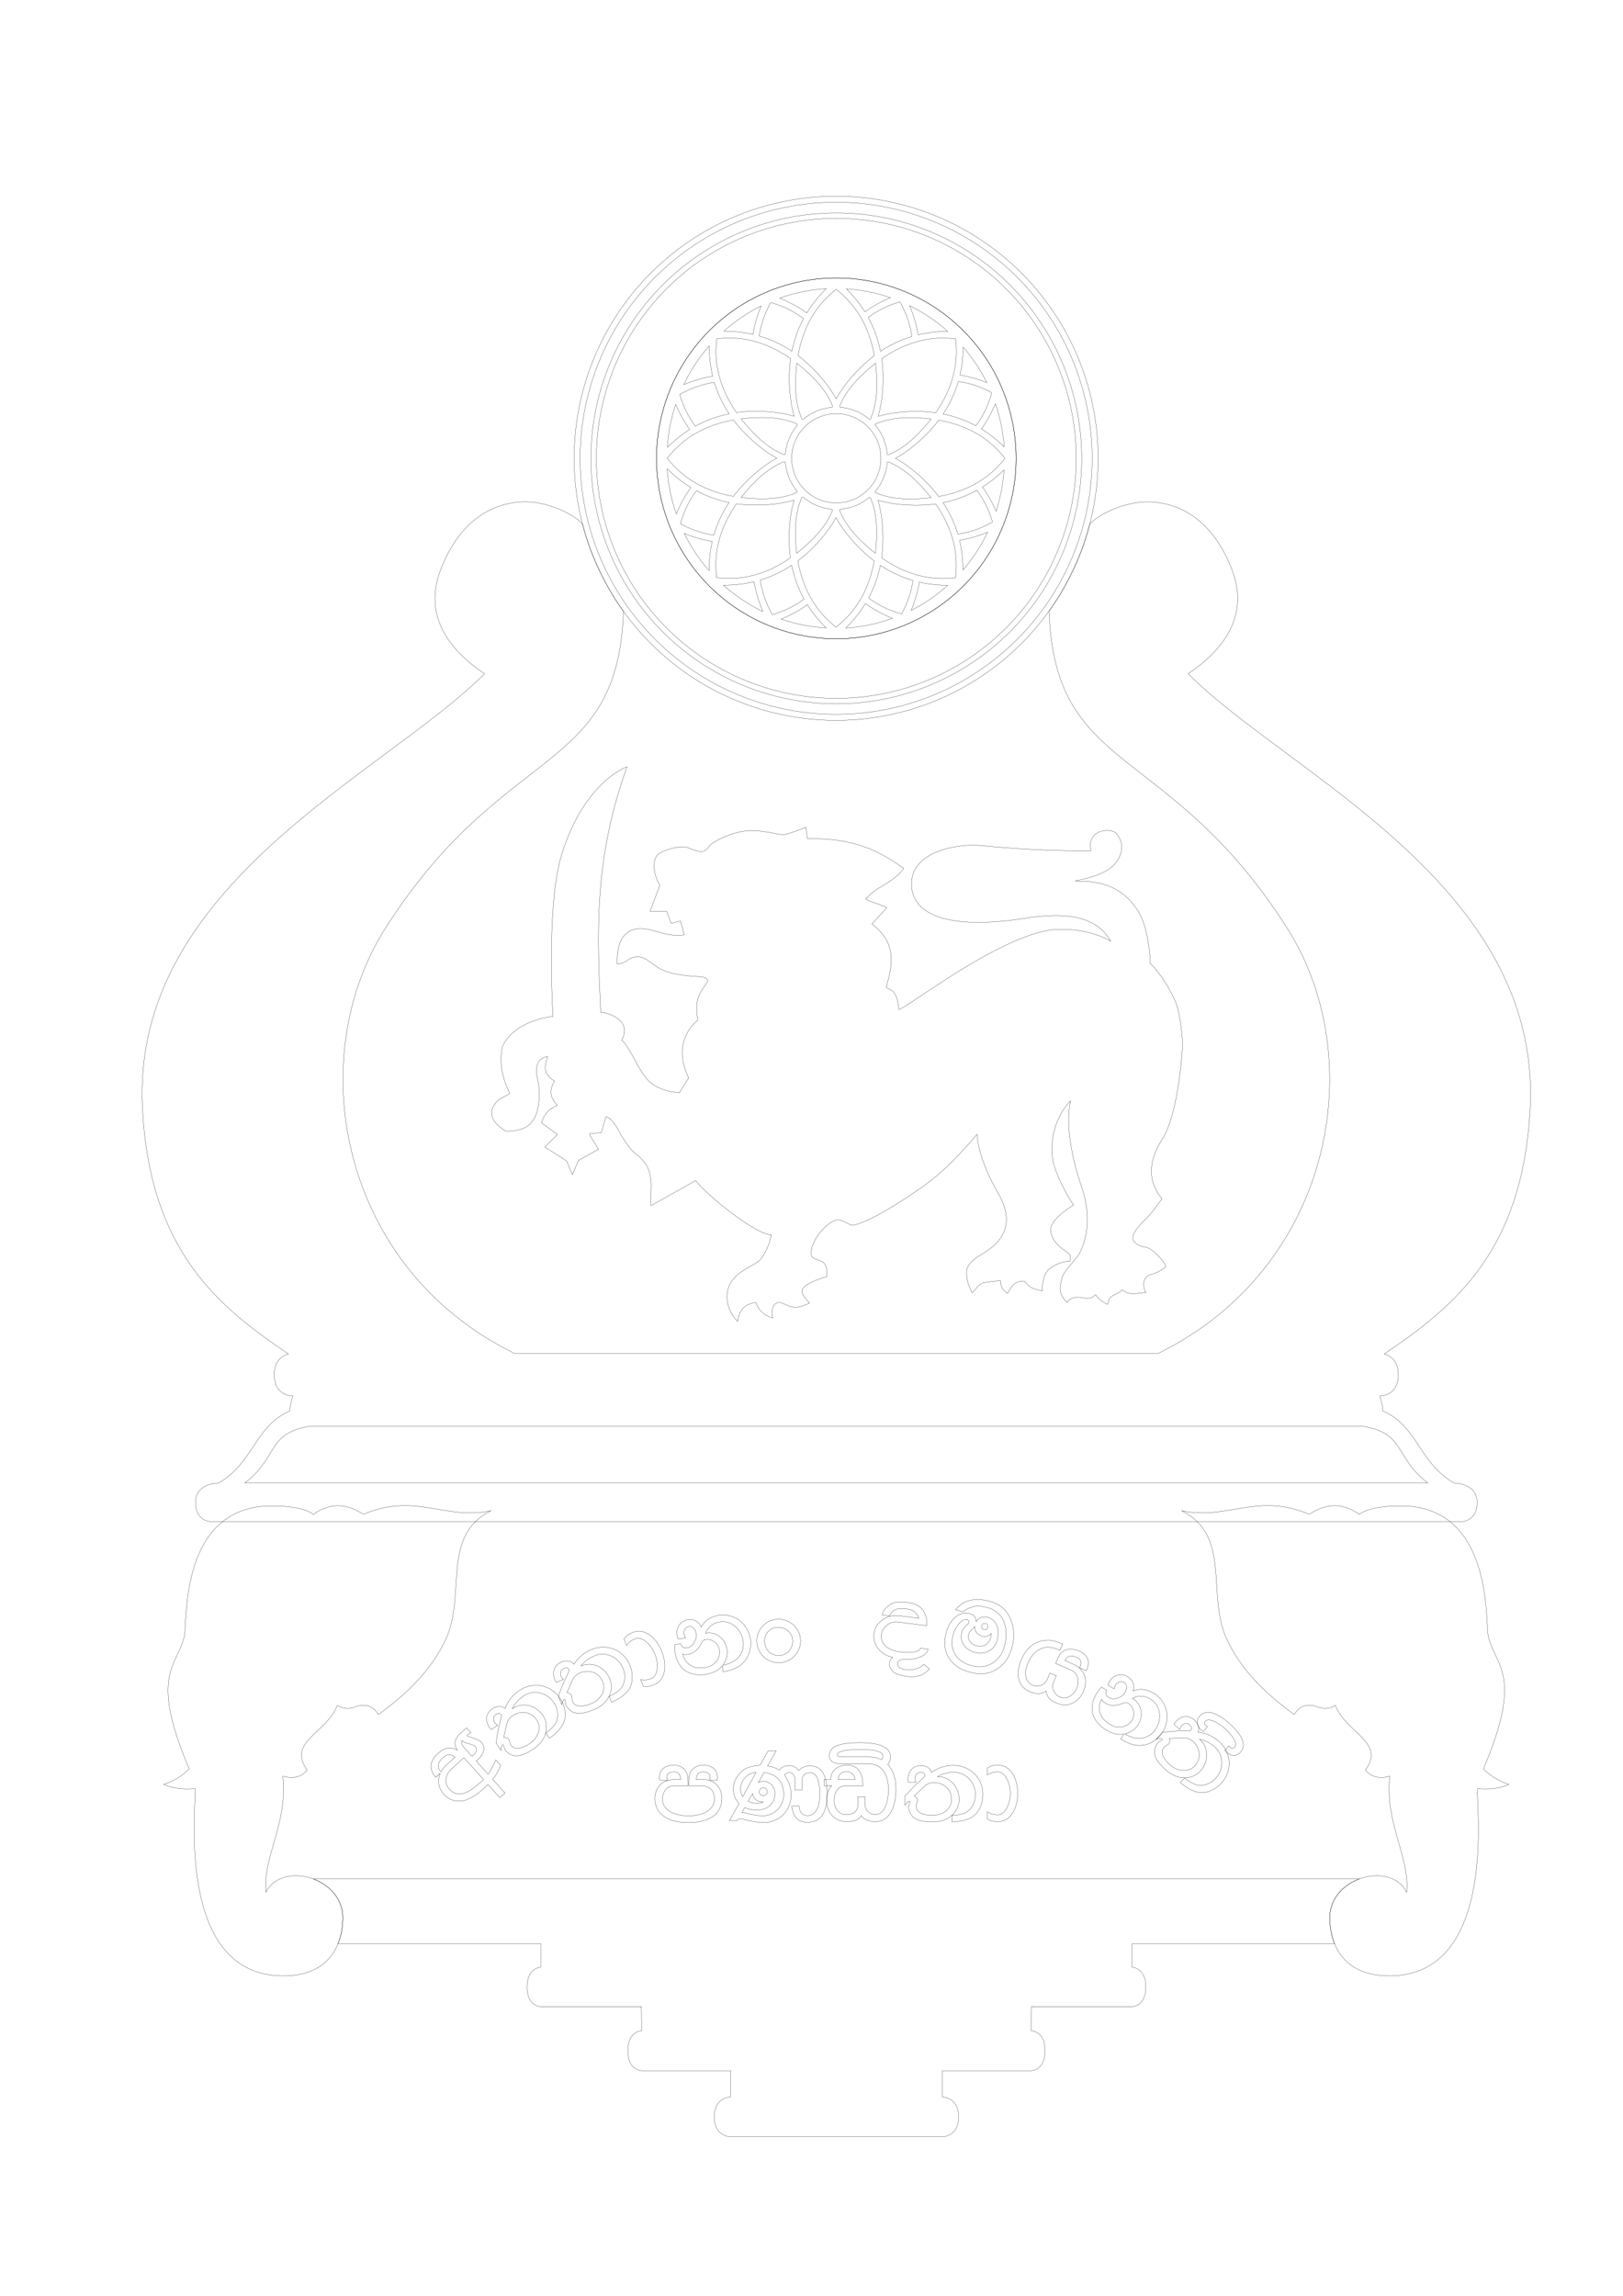 <?xml version="1.0" encoding="UTF-8" standalone="no"?>
<!-- Created with Inkscape (http://www.inkscape.org/) -->

<svg
   xmlns:dc="http://purl.org/dc/elements/1.1/"
   xmlns:cc="http://creativecommons.org/ns#"
   xmlns:rdf="http://www.w3.org/1999/02/22-rdf-syntax-ns#"
   xmlns:svg="http://www.w3.org/2000/svg"
   xmlns="http://www.w3.org/2000/svg"
   xmlns:xlink="http://www.w3.org/1999/xlink"
   xmlns:sodipodi="http://sodipodi.sourceforge.net/DTD/sodipodi-0.dtd"
   xmlns:inkscape="http://www.inkscape.org/namespaces/inkscape"
   width="210mm"
   height="297mm"
   viewBox="0 0 744.094 1052.362"
   id="svg2"
   version="1.1"
   inkscape:version="0.48.4 r9939"
   sodipodi:docname="crest.svg">
  <defs
     id="defs4">
    <inkscape:path-effect
       effect="interpolate"
       id="path-effect3806"
       is_visible="true"
       trajectory="M 0,0 0,0"
       equidistant_spacing="true"
       steps="5" />
    <inkscape:path-effect
       effect="gears"
       id="path-effect3804"
       is_visible="true"
       teeth="10"
       phi="5" />
  </defs>
  <sodipodi:namedview
     id="base"
     pagecolor="#ffffff"
     bordercolor="#666666"
     borderopacity="1.0"
     inkscape:pageopacity="0.0"
     inkscape:pageshadow="2"
     inkscape:zoom="1"
     inkscape:cx="400.20349"
     inkscape:cy="615.82817"
     inkscape:document-units="px"
     inkscape:current-layer="layer3"
     showgrid="false"
     inkscape:window-width="1366"
     inkscape:window-height="744"
     inkscape:window-x="0"
     inkscape:window-y="24"
     inkscape:window-maximized="1"
     showguides="true"
     inkscape:guide-bbox="true">
    <sodipodi:guide
       position="383.602,842.281"
       orientation="0,1"
       id="guide4141" />
    <sodipodi:guide
       position="383.422,842.09"
       orientation="1,0"
       id="guide4143" />
    <sodipodi:guide
       orientation="0,1"
       position="412.243,43.841"
       id="guide3843" />
    <sodipodi:guide
       orientation="0,1"
       position="383.422,213.5"
       id="guide3845" />
  </sodipodi:namedview>
  <g
     inkscape:groupmode="layer"
     id="layer2"
     inkscape:label="Level 1"
     style="display:inline">
    <path
       style="fill:none;stroke:#000000;stroke-width:0.1;stroke-linecap:butt;stroke-linejoin:miter;stroke-miterlimit:4;stroke-opacity:1;stroke-dasharray:none"
       d="m 287.469,351.469 c 0,0 -19.446,6.58 -29.875,39.969 -7.408,23.715 -4.062,74.438 -4.062,74.438 0,0 -17.071,1.459 -23,13.438 0,0 -3.275,9.028 3.188,21.906 -2.884,2.135 -6.328,2.048 -8.312,7.781 0.131,2.664 -0.156,5.22 6.438,9.5 9.38,0.163 15.33,-3.333 15.406,-17.125 0.147,-4.575 -1.57,-8.273 -1.312,-11.281 0.257,-3.008 1.585,-5.17 5.094,-5.844 -0.742,3.498 -3.117,7.23 3.188,11.312 -3.046,5.129 -1.258,8.26 1.281,11.062 -2.517,1.475 -5.101,1.955 -7.281,8.031 l 7.312,5.375 -5.719,5.75 9.969,6.375 2.625,6.344 2.812,-6.625 9.188,-5.062 -4.094,-6.594 0.062,-0.594 5.25,-0.406 2.188,-7.375 c 2.403,0.538 4.564,3.892 6.969,8.562 7.285,11.521 6.248,6.353 11.531,13.562 3.609,6.628 1.611,12.478 2.188,18.688 l 20.406,-11.5 c 0.042,-0.021 0.021,0.021 0.031,0.031 5.526,7.149 28.279,25.215 34.656,24.75 0,0 -0.571,5.621 -4.938,11.312 -2.371,3.09 -12.985,5.526 -14.969,13.969 -1.996,8.499 4.469,14.469 4.469,14.469 0.94,-6.614 4.503,-8 8.406,-8.688 1.144,3.563 3.629,5.982 7.719,7.188 -1.283,-5.455 1.432,-8.012 4.219,-6.906 4.435,1.76 5.475,3.347 12.656,0 0,0 -3.764,-3.716 -3.5,-5.625 0.498,-3.609 11.344,-6.438 11.344,-6.438 -0.076,-0.779 0.823,-4.709 -1.844,-6.812 -1.695,-0.859 -4.87,-1.504 -5.062,-2.625 -1.535,-6.108 6.781,-15.571 11.312,-16.531 3.303,-0.474 5.992,2.654 7.625,2.375 8.98,-1.534 29.344,-15.844 29.344,-15.844 l -0.094,0 0.094,-0.031 0.094,-0.125 -0.062,0.125 c 11.733,-7.559 22.292,-19.552 27.5,-25.781 l 0.062,0 c -0.005,0.483 0.015,10.282 9.719,27.156 7.688,13.371 2.49,21.877 -7.094,27.5 -0.274,0.161 -7.143,3.736 -7.406,7.844 -0.279,4.355 1.009,7.014 2.469,10.094 1.717,-1.306 3.003,-4.181 5.312,-4.594 2.59,-0.462 7.688,-0.969 7.688,-0.969 0.201,1.625 0.049,3.571 3.188,5.906 1.136,-1.321 2.637,-6.475 8.062,-5.562 2.211,3.412 5.133,3.744 7.906,4.344 -0.203,-0.486 0.176,-7.431 3.094,-9.906 4.275,-3.627 9.595,-3.719 9.688,-3.719 l -0.031,-2.906 c -1.618,-1.768 -8.439,-4.88 -8.844,-11.219 -0.315,-4.938 8.42,-10.219 10.531,-11.688 -0.445,0.297 -9.098,-14.285 -9.812,-22 -1.494,-16.134 7.771,-25.057 8.312,-25.562 l 0.094,-0.031 c -2.31,9.084 -0.146,24.275 4.906,38.969 3.946,11.477 3.747,21.937 -1,31.25 -3.581,5.065 -7.182,7.622 -8,11.5 -0.678,3.234 -1.924,6.339 2.469,10.625 1.133,-1.845 3.424,-2.831 7.094,-2.125 4.865,0.936 4.659,-0.666 6,-1.438 1.217,1.901 2.94,3.318 5.438,4.469 0.678,-2.598 1.033,-3.35 3.125,-4.375 2.95,-1.446 2.052,-0.865 3.625,-2.281 3.422,2.88 7.175,1.335 10.812,1.25 -0.317,-0.08 -2.999,-6.872 2.312,-8.281 4.682,-1.242 6.875,-3.656 6.875,-3.656 -0.555,-2.43 -6.55,-8.578 -9.125,-8.844 -2.974,-0.307 -6.548,-2.271 -5.969,-4.75 0.316,-2.648 3.215,-5.595 6.844,-9.219 2.548,-2.544 4.257,-5.451 6.469,-8.219 -1.354,-1.924 -10.282,-11.24 0.156,-27.375 7.715,-11.925 9.528,-44.066 9.281,-44.312 0,0 -0.734,-13.451 -3.531,-19.406 -5.507,-11.722 -11.069,-16.594 -11.25,-16.75 l -0.062,-0.094 c 0.321,-0.633 -0.808,-15.296 -4.594,-22.281 -9.883,-18.237 -28.048,-14.724 -29.688,-15.531 5.06,-1.045 10.108,-2.199 14.938,-5.094 0.935,-0.389 10.501,-7.678 4.156,-16.312 -2.483,-3.379 -14.197,-2.323 -11.969,7.594 -17.52,0.195 -34.437,-0.834 -51.5,-2.469 -6.995,-0.67 -31.607,1.63 -30.75,18.562 0.701,13.845 18.248,19.769 49.5,15.219 10.089,-1.469 33.07,-5.705 41.844,10.188 l -0.031,0 c 0,0 -8.546,-5.761 -23.688,-5.5 -24.78,0.427 -70.734,37.025 -73.438,36.688 -0.926,-9.059 -3.532,-8.56 -5.875,-10.062 3.162,-10.346 4.938,-20.521 -6.5,-29.062 l 6.875,-7.438 c -5.688,-2.764 -6.5,-2.055 -9.75,-4 1.55,-1.619 3.134,-3.232 5.5,-4.688 1.791,-1.102 8.613,-4.612 12,-9.312 -11.371,-8.233 -23.143,-14.118 -44.125,-13.625 l -0.781,-5.25 c -3.399,1.266 -6.869,2.777 -10.594,3.5 -5.961,-1.015 -10.557,-2.447 -17.125,-1.812 -5.241,0.506 -14.266,4.117 -16.594,7 -0.909,1.126 -1.621,2.323 -3.406,2.375 -2.377,0.069 -4.321,-0.964 -6.875,-1.938 -1.982,-0.756 -9.694,0.618 -13.062,3.188 -2.435,1.857 -2.84,8.195 0.719,14.312 l -4.469,11.875 7.656,0.062 2.031,5.438 4.281,-1.062 1.719,6.344 c -4.104,0.761 -8.104,-0.245 -12.438,-1.438 -4.665,-1.284 -9.476,-2.731 -13.75,0.531 -3.408,2.537 -4.628,7.145 -4.625,14.312 4.427,-0.244 4.877,-3.221 9.625,-3.375 4.754,0.414 6.583,4.435 12.562,6.625 4.258,1.559 9.674,2.203 15.875,2.562 1.287,0.305 2.79,-0.131 3.531,2.031 -2.518,4.51 -6.684,6.844 -4.531,17.844 0,0 -12.743,9.034 -4.25,26.5 l -4.219,6.781 0.062,-0.031 -0.062,0.062 0,-0.031 c 0,0 -9.876,-0.285 -14.969,-6.312 -4.463,-5.282 -8.257,-15.524 -11.531,-17.781 5.695,-10.137 -8.984,-13.172 -9.594,-12.719 -1.54,-34.36 -3.598,-69.254 12.062,-112.594 z"
       transform="translate(-4.9229925e-6,0)"
       id="path4142"
       inkscape:connector-curvature="0"
       sodipodi:nodetypes="csccccccsccccccccccccccccccccsscccscsccccscccccccssscsccccsccscsccscccsccsccscscscscsccsccscsssccscccccsccccsscssccccccscccsccccccccsccc" />
    <path
       style="fill:none;stroke:#000000;stroke-width:0.1;stroke-miterlimit:4;stroke-opacity:1;stroke-dasharray:none"
       d="M 241.219 230.031 C 240.443 230.018 239.651 230.049 238.875 230.094 C 218.307 231.288 207.157 247.281 201.844 261.625 C 194.428 281.647 204.887 297.225 222.125 308.844 C 176.936 354.347 59.909 405.278 65.312 508.125 C 68.759 573.718 100.232 598.999 132.25 620.656 C 129.828 621.276 125.75 623.324 125.75 630.188 C 125.75 639.951 134 639.875 134 639.875 L 134.281 639.875 C 133.416 642.669 132.93 644.934 132.844 646.781 C 116.86 653.672 116.462 670.313 100.25 679.781 L 100.219 679.781 C 100.21 679.786 100.196 679.776 100.188 679.781 C 100.188 679.781 89.625 679.784 89.625 688.625 C 89.625 697.466 96.656 697.469 96.656 697.469 L 670.188 697.469 C 670.188 697.469 677.219 697.466 677.219 688.625 C 677.219 679.784 666.656 679.781 666.656 679.781 L 666.594 679.781 C 650.382 670.313 649.984 653.672 634 646.781 C 633.914 644.934 633.428 642.669 632.562 639.875 L 632.844 639.875 C 632.844 639.875 641.094 639.951 641.094 630.188 C 641.094 623.324 637.016 621.276 634.594 620.656 C 666.612 598.999 698.085 573.718 701.531 508.125 C 706.935 405.278 589.908 354.347 544.719 308.844 C 561.956 297.225 572.416 281.647 565 261.625 C 559.687 247.281 548.537 231.288 527.969 230.094 C 515.557 229.373 502.689 236.427 499.625 240.312 C 494.63 260.608 483.298 277.152 480.969 280.094 C 483.528 355.65 535.516 339.859 590 425.25 C 628.66 485.84 610.721 581.287 531 620.375 L 235.844 620.375 C 156.123 581.287 138.184 485.84 176.844 425.25 C 231.328 339.859 283.285 355.743 285.844 280.188 C 283.514 277.246 272.133 260.71 267.094 240.281 C 264.221 236.639 252.857 230.225 241.219 230.031 z M 142.531 653.688 C 142.638 653.688 142.735 653.688 142.844 653.688 L 624 653.688 C 624.109 653.688 624.206 653.688 624.312 653.688 C 644.678 656.814 638.962 667.77 654.594 679.781 L 112.25 679.781 C 127.882 667.77 122.166 656.814 142.531 653.688 z "
       transform="translate(-4.9229925e-6,0)"
       id="path2992" />
    <path
       sodipodi:type="arc"
       style="color:#000000;fill:none;stroke:none;stroke-width:0.1;marker:none;visibility:visible;display:inline;overflow:visible;enable-background:accumulate"
       id="path3762"
       sodipodi:cx="166.5"
       sodipodi:cy="255.86218"
       sodipodi:rx="45.5"
       sodipodi:ry="45.5"
       d="m 212,255.862 a 45.5,45.5 0 1 1 -91,0 45.5,45.5 0 1 1 91,0 z"
       transform="translate(-4.9229925e-6,0)" />
    <g
       transform="translate(943.476,68.105)"
       id="g3764">
      <path
         style="fill:none;stroke:#000000;stroke-width:0.1;stroke-miterlimit:4;stroke-opacity:1;stroke-dasharray:none"
         d="m -560.053,29.5 a 112.5,112.5 0 0 0 -112.5,112.5 112.5,112.5 0 0 0 112.5,112.5 112.5,112.5 0 0 0 112.5,-112.5 112.5,112.5 0 0 0 -112.5,-112.5 z m 0,2.5 a 110,110 0 0 1 110,110 110,110 0 0 1 -110,110 110,110 0 0 1 -110,-110 110,110 0 0 1 110,-110 z"
         id="path3766"
         inkscape:connector-curvature="0" />
      <path
         style="fill:none;stroke:#000000;stroke-width:0.143;stroke-miterlimit:4;stroke-opacity:1;stroke-dasharray:none;display:inline"
         d="m -560.053,59.311 a 82.428,82.69 0 0 0 -82.428,82.691 82.428,82.69 0 0 0 82.428,82.689 82.428,82.69 0 0 0 82.428,-82.689 82.428,82.69 0 0 0 -82.428,-82.691 z"
         id="path3768"
         inkscape:connector-curvature="0" />
      <path
         style="fill:none;stroke:#000000;stroke-width:0.1;stroke-miterlimit:4;stroke-opacity:1;stroke-dasharray:none"
         d="M -560.129,21.842 A 120.12,120.12 0 0 0 -680.25,141.963 120.12,120.12 0 0 0 -560.129,262.082 120.12,120.12 0 0 0 -440.01,141.963 120.12,120.12 0 0 0 -560.129,21.842 z m 0,2.75 A 117.37,117.37 0 0 1 -442.76,141.963 117.37,117.37 0 0 1 -560.129,259.332 117.37,117.37 0 0 1 -677.5,141.963 117.37,117.37 0 0 1 -560.129,24.592 z"
         id="path3772"
         inkscape:connector-curvature="0" />
    </g>
    <path
       style="fill:none;stroke:#000000;stroke-width:0.1;stroke-linecap:butt;stroke-linejoin:miter;stroke-miterlimit:4;stroke-opacity:1;stroke-dasharray:none;display:inline"
       d="m 143.625,861.281 c 7.51,2.753 13.866,9.289 13.562,18.562 -0.047,1.448 -0.197,6.132 -2.219,11.125 l 92.969,0 0,10.812 c 0,0 -6.281,-0.035 -6.281,9.062 0,9.098 6.281,8.938 6.281,8.938 l 46.094,0 0.125,11.125 c 0,0 -6.312,-0.077 -6.312,9.094 0,9.171 6.312,9.188 6.312,9.188 l 40.781,0 0,12 c 0,0 -7.5,0.069 -7.5,9.188 0,9.119 7.5,9.094 7.5,9.094 l 48.5,0 0.094,0 48.5,0 c 0,0 7.5,0.025 7.5,-9.094 0,-9.119 -7.5,-9.188 -7.5,-9.188 l 0,-12 40.781,0 c 0,0 6.312,-0.017 6.312,-9.188 0,-9.171 -6.312,-9.094 -6.312,-9.094 l 0.125,-11.125 46.094,0 c 0,0 6.281,0.16 6.281,-8.938 0,-9.098 -6.281,-9.062 -6.281,-9.062 l 0,-10.812 92.844,0 c -2.022,-4.993 -2.171,-9.677 -2.219,-11.125 -0.304,-9.273 6.053,-15.809 13.562,-18.562 l -239.688,0 -0.094,0 -239.812,0 z"
       transform="translate(-4.9229925e-6,0)"
       id="path3033"
       inkscape:connector-curvature="0" />
    <path
       sodipodi:nodetypes="scccsscccsccccccss"
       inkscape:connector-curvature="0"
       id="path3826"
       d="M 131.246,905.69 C 78.708,907.171 90.568,823.132 89.445,819.874 c -4.942,0.363 -9.811,0.209 -14.402,-1.941 4.681,-1.483 8.506,-3.926 11.715,-7.059 -18.691,-43.924 -5.213,-46.927 -2.193,-61.155 1.338,-6.304 -2.389,-59.767 40.473,-59.46 14.994,0.108 18.588,3.916 18.588,3.916 8.75,-6.147 16.113,-4.451 22.987,-0.051 23.873,-10.153 37.509,2.877 58.513,-1.637 -23.167,11.498 -11.227,38.525 -20.771,59.001 -8.577,18.401 -24.675,29.728 -30.869,34.475 -2.485,-4.244 -6.043,-5.013 -10.234,-3.727 -2.965,1.372 -5.836,1.133 -8.625,-0.5 -4.857,12.707 -23.211,16.74 -13.773,29.609 -2.675,3.278 -6.449,4.137 -11.207,2.832 2.479,21.42 -9.29,36.987 -7.727,53.176 7.169,-14.421 35.896,-7.003 35.258,12.481 -0.113,3.44 -0.724,25.144 -25.93,25.855 z"
       style="fill:none;stroke:#000000;stroke-width:0.1;stroke-linecap:butt;stroke-linejoin:miter;stroke-miterlimit:4;stroke-opacity:1;stroke-dasharray:none" />
    <path
       inkscape:transform-center-y="7.0710678"
       inkscape:transform-center-x="-233.3379"
       sodipodi:nodetypes="scccsscccsccccccss"
       inkscape:connector-curvature="0"
       id="path3831"
       d="m 635.598,905.69 c 52.538,1.481 40.678,-82.558 41.801,-85.816 4.942,0.363 9.811,0.209 14.402,-1.941 -4.681,-1.483 -8.506,-3.926 -11.715,-7.059 18.691,-43.924 5.213,-46.927 2.193,-61.155 -1.338,-6.304 2.389,-59.767 -40.473,-59.46 -14.994,0.108 -18.588,3.916 -18.588,3.916 -8.75,-6.147 -16.113,-4.451 -22.987,-0.051 -23.873,-10.153 -37.509,2.877 -58.513,-1.637 23.167,11.498 11.227,38.525 20.771,59.001 8.577,18.401 24.675,29.728 30.869,34.475 2.485,-4.244 6.043,-5.013 10.234,-3.727 2.965,1.372 5.836,1.133 8.625,-0.5 4.857,12.707 23.211,16.74 13.773,29.609 2.675,3.278 6.449,4.137 11.207,2.832 -2.479,21.42 9.29,36.987 7.727,53.176 -7.169,-14.421 -35.896,-7.003 -35.258,12.481 0.113,3.44 0.724,25.144 25.93,25.855 z"
       style="fill:none;stroke:#000000;stroke-width:0.1;stroke-linecap:butt;stroke-linejoin:miter;stroke-miterlimit:4;stroke-opacity:1;stroke-dasharray:none" />
    <g
       transform="matrix(-0.714,-0.7,0.7,-0.714,-49.492,1988.533)"
       inkscape:transform-center-y="-22.303643"
       style="font-size:40px;font-style:normal;font-variant:normal;font-weight:normal;font-stretch:normal;line-height:125%;letter-spacing:0px;word-spacing:0px;fill:none;stroke:#000000;stroke-width:0.1;stroke-miterlimit:4;stroke-opacity:1;stroke-dasharray:none;font-family:Ubuntu;-inkscape-font-specification:Ubuntu"
       id="text3834">
      <path
         d="m 644.379,1034.102 c 0.884,-0.564 1.772,-0.817 2.666,-0.761 -0.295,-1.014 -1.23,-1.57 -2.805,-1.67 l -5.531,-0.351 -0.029,0.463 c -0.152,2.404 0.567,3.656 2.159,3.757 0.374,0.024 0.862,-0.092 1.465,-0.347 0.602,-0.239 1.294,-0.603 2.075,-1.092 m 3.413,-12.553 c 0.213,-3.362 -1.093,-5.133 -3.92,-5.312 0.381,1.198 0.521,2.594 0.42,4.185 l -0.326,5.141 c 2.384,-0.045 3.659,-1.383 3.826,-4.014 m -6.885,6.731 0.473,-7.456 c 0.064,-1.007 -0.023,-1.958 -0.259,-2.854 -0.222,-0.878 -0.58,-1.651 -1.076,-2.319 -0.496,-0.667 -1.114,-1.204 -1.855,-1.61 -0.725,-0.405 -1.558,-0.637 -2.5,-0.697 -1.559,-0.099 -2.848,0.162 -3.866,0.782 -1.002,0.622 -1.8,1.509 -2.395,2.662 -0.596,1.169 -1.034,2.544 -1.313,4.124 -0.281,1.597 -0.479,3.313 -0.595,5.148 -0.014,0.227 -0.028,0.447 -0.042,0.658 -0.013,0.211 -0.012,0.448 0.004,0.71 l 13.425,0.851 m 1.466,-15.025 c 0.271,0.36 0.517,0.726 0.738,1.099 0.22,0.389 0.406,0.8 0.558,1.234 l 0.175,-2.753 c 4.963,0.429 7.273,3.348 6.931,8.757 -0.124,1.949 -0.638,3.507 -1.544,4.673 -0.907,1.182 -2.189,1.981 -3.846,2.398 0.679,0.092 1.303,0.286 1.871,0.583 0.585,0.298 1.081,0.705 1.488,1.22 0.407,0.531 0.708,1.178 0.904,1.941 0.213,0.764 0.286,1.665 0.22,2.705 l -0.239,3.777 -2.997,-0.19 c 0.261,-0.766 0.404,-1.361 0.431,-1.783 0.012,-0.195 -0.029,-0.32 -0.123,-0.375 -0.078,-0.054 -0.158,-0.083 -0.239,-0.089 -0.049,0 -0.2,0.061 -0.452,0.192 -0.237,0.132 -0.54,0.292 -0.911,0.48 -0.371,0.189 -0.783,0.391 -1.237,0.607 -0.455,0.232 -0.917,0.439 -1.385,0.622 -0.452,0.183 -0.894,0.335 -1.325,0.454 -0.415,0.12 -0.785,0.17 -1.11,0.15 -0.877,-0.056 -1.621,-0.282 -2.232,-0.68 -0.611,-0.398 -1.099,-0.926 -1.465,-1.585 -0.351,-0.642 -0.597,-1.383 -0.74,-2.224 -0.142,-0.841 -0.184,-1.732 -0.124,-2.674 0.006,-0.098 0.013,-0.203 0.02,-0.317 0.006,-0.098 0.021,-0.211 0.046,-0.34 l -8.162,-0.517 c 0.046,0.296 0.155,0.768 0.326,1.415 0.17,0.663 0.362,1.36 0.577,2.091 0.23,0.748 0.454,1.456 0.673,2.122 0.234,0.683 0.422,1.193 0.564,1.528 l -3.387,-0.215 c -0.563,-1.406 -0.994,-2.713 -1.293,-3.923 -0.282,-1.208 -0.459,-2.28 -0.53,-3.214 l -8.455,-0.536 0.201,-3.167 8.162,0.517 c -0.006,-0.424 -0.003,-0.856 0.009,-1.296 0.012,-0.44 0.034,-0.919 0.067,-1.439 0.077,-1.218 0.212,-2.449 0.405,-3.693 0.193,-1.244 0.452,-2.369 0.777,-3.376 0.959,-3.038 2.554,-5.171 4.785,-6.399 l -0.024,0 c 1.54,-0.881 3.276,-1.26 5.209,-1.137 2.843,0.18 5.071,1.3 6.686,3.359"
         style="font-size:50px;fill:none;stroke:#000000;stroke-width:0.1;stroke-miterlimit:4;stroke-opacity:1;stroke-dasharray:none;font-family:Malithi Web;-inkscape-font-specification:Malithi Web"
         id="path3848"
         inkscape:connector-curvature="0" />
      <path
         d="m 637.1,1052.014 c -0.138,-0.212 -0.419,-0.654 -0.842,-1.326 -0.424,-0.672 -1.075,-1.683 -1.954,-3.034 -0.247,0.38 -0.588,0.657 -1.024,0.831 -0.424,0.193 -0.866,0.241 -1.328,0.143 -0.064,-0.013 -0.184,-0.072 -0.362,-0.176 -0.178,-0.104 -0.377,-0.221 -0.599,-0.351 -0.225,-0.114 -0.467,-0.232 -0.724,-0.353 -0.245,-0.102 -0.463,-0.173 -0.654,-0.213 -0.717,-0.152 -1.375,-0.108 -1.974,0.131 -0.603,0.255 -1.147,0.664 -1.632,1.227 -0.473,0.582 -0.884,1.31 -1.236,2.184 -0.351,0.874 -0.643,1.86 -0.876,2.959 -0.246,1.163 -0.301,2.29 -0.167,3.384 0.131,1.109 0.427,2.112 0.886,3.007 0.472,0.915 1.099,1.688 1.88,2.319 0.797,0.634 1.738,1.066 2.82,1.295 1.099,0.233 2.146,0.238 3.141,0.016 1.011,-0.219 1.919,-0.617 2.723,-1.196 0.82,-0.575 1.515,-1.302 2.083,-2.18 0.568,-0.878 0.967,-1.858 1.196,-2.941 0.118,-0.557 0.164,-1.088 0.137,-1.593 -0.01,-0.501 -0.067,-0.979 -0.171,-1.434 l -0.005,0.024 c -0.108,-0.355 -0.273,-0.756 -0.494,-1.202 -0.222,-0.446 -0.497,-0.954 -0.826,-1.522 m 5.445,-2.267 c -0.076,-0.033 -0.145,-0.064 -0.205,-0.093 -0.048,-0.01 -0.111,-0.024 -0.191,-0.04 -0.51,-0.108 -1.144,-0.059 -1.903,0.146 l 0.743,-3.511 c 0.514,0.01 1.018,0.065 1.511,0.17 0.701,0.148 1.387,0.402 2.06,0.76 0.669,0.374 1.242,0.853 1.717,1.436 0.491,0.587 0.841,1.293 1.049,2.119 0.208,0.826 0.199,1.772 -0.027,2.839 -0.602,2.451 -1.941,3.79 -4.019,4.016 0.74,1.77 1.193,3.521 1.359,5.253 0.166,1.732 0.055,3.514 -0.332,5.345 -0.391,1.847 -1.089,3.496 -2.095,4.947 -1.009,1.467 -2.227,2.665 -3.655,3.594 -1.412,0.932 -2.984,1.565 -4.718,1.897 -1.737,0.348 -3.521,0.328 -5.353,-0.059 -2.118,-0.448 -3.993,-1.294 -5.627,-2.538 -1.633,-1.244 -2.754,-2.671 -3.362,-4.28 -0.998,-2.673 -1.097,-5.905 -0.295,-9.695 l 2.818,0.596 c -0.222,1.051 -0.339,2.116 -0.351,3.195 -0.012,1.079 0.048,2.015 0.18,2.808 0.195,0.807 0.509,1.563 0.942,2.271 0.433,0.707 0.964,1.343 1.593,1.909 0.629,0.566 1.342,1.049 2.139,1.451 0.797,0.401 1.657,0.7 2.581,0.895 1.385,0.293 2.735,0.321 4.05,0.083 1.331,-0.234 2.542,-0.693 3.635,-1.377 1.09,-0.668 2.022,-1.535 2.796,-2.603 0.775,-1.067 1.307,-2.285 1.597,-3.655 0.286,-1.354 0.394,-2.687 0.322,-3.999 -0.059,-1.294 -0.291,-2.557 -0.695,-3.79 l -0.045,0.215 c -0.323,1.529 -0.92,2.817 -1.791,3.864 -0.874,1.063 -1.882,1.898 -3.025,2.504 -1.143,0.607 -2.356,0.991 -3.637,1.152 -1.285,0.177 -2.493,0.146 -3.624,-0.093 -1.481,-0.313 -2.788,-0.898 -3.921,-1.753 -1.137,-0.839 -2.048,-1.881 -2.733,-3.123 -0.685,-1.243 -1.137,-2.645 -1.356,-4.205 -0.203,-1.557 -0.121,-3.203 0.246,-4.939 0.344,-1.624 0.749,-3.027 1.215,-4.21 0.463,-1.167 1.01,-2.14 1.641,-2.922 0.628,-0.765 1.341,-1.347 2.141,-1.743 0.812,-0.377 1.737,-0.581 2.774,-0.611 l -0.024,-0.01 c 0.371,-0.021 0.747,0.01 1.129,0.089 0.191,0.04 0.409,0.112 0.654,0.213 0.257,0.121 0.491,0.237 0.7,0.348 0.222,0.13 0.416,0.238 0.581,0.322 0.162,0.101 0.258,0.154 0.29,0.161 0.239,0.05 0.377,-0.012 0.414,-0.187 0.108,-0.509 -0.343,-1.287 -1.353,-2.333 l 4.061,0.859 c 0.711,0.966 1.391,1.916 2.042,2.853 0.663,0.955 1.283,1.877 1.861,2.764 0.426,0.739 0.883,1.526 1.372,2.361 0.505,0.839 1.075,1.758 1.712,2.758 0.076,0.033 0.138,0.054 0.186,0.064 0.044,0.026 0.09,0.044 0.138,0.054 0.955,0.202 1.561,-0.302 1.817,-1.512 0.152,-0.717 0.096,-1.319 -0.167,-1.807 -0.263,-0.488 -0.783,-0.898 -1.562,-1.229"
         style="font-size:50px;fill:none;stroke:#000000;stroke-width:0.1;stroke-miterlimit:4;stroke-opacity:1;stroke-dasharray:none;font-family:Malithi Web;-inkscape-font-specification:Malithi Web"
         id="path3850"
         inkscape:connector-curvature="0" />
      <path
         d="m 629.918,1087.488 c -0.094,-0.235 -0.282,-0.724 -0.564,-1.466 -0.283,-0.742 -0.722,-1.862 -1.317,-3.359 -0.317,0.324 -0.706,0.529 -1.168,0.613 -0.453,0.106 -0.897,0.065 -1.33,-0.121 -0.06,-0.026 -0.166,-0.107 -0.32,-0.244 -0.154,-0.137 -0.326,-0.291 -0.518,-0.463 -0.198,-0.156 -0.412,-0.319 -0.64,-0.489 -0.22,-0.148 -0.419,-0.261 -0.599,-0.338 -0.673,-0.29 -1.326,-0.377 -1.961,-0.26 -0.641,0.131 -1.255,0.425 -1.842,0.881 -0.578,0.477 -1.125,1.11 -1.642,1.898 -0.517,0.787 -0.997,1.697 -1.442,2.728 -0.47,1.091 -0.747,2.186 -0.83,3.284 -0.09,1.113 0.002,2.154 0.276,3.123 0.282,0.99 0.744,1.871 1.386,2.644 0.657,0.779 1.493,1.388 2.51,1.826 1.031,0.444 2.057,0.656 3.076,0.634 1.034,-0.015 2.003,-0.227 2.906,-0.635 0.918,-0.402 1.742,-0.977 2.472,-1.726 0.73,-0.749 1.314,-1.631 1.752,-2.648 0.225,-0.523 0.375,-1.035 0.449,-1.535 0.089,-0.493 0.127,-0.973 0.115,-1.439 l -0.01,0.023 c -0.036,-0.37 -0.118,-0.795 -0.247,-1.276 -0.129,-0.481 -0.299,-1.033 -0.51,-1.655 m 5.785,-1.149 c -0.068,-0.047 -0.129,-0.091 -0.182,-0.132 -0.045,-0.019 -0.105,-0.045 -0.179,-0.077 -0.478,-0.206 -1.11,-0.283 -1.894,-0.231 l 1.42,-3.296 c 0.502,0.11 0.985,0.265 1.448,0.465 0.658,0.283 1.281,0.667 1.87,1.151 0.582,0.499 1.049,1.081 1.401,1.747 0.366,0.672 0.57,1.433 0.611,2.284 0.041,0.851 -0.154,1.777 -0.586,2.778 -1.073,2.285 -2.65,3.333 -4.732,3.145 0.377,1.881 0.476,3.688 0.297,5.418 -0.179,1.731 -0.639,3.455 -1.379,5.175 -0.747,1.734 -1.757,3.213 -3.029,4.437 -1.278,1.239 -2.709,2.173 -4.292,2.803 -1.568,0.636 -3.234,0.946 -5,0.929 -1.772,0 -3.517,-0.373 -5.236,-1.113 -1.988,-0.857 -3.66,-2.056 -5.016,-3.597 -1.356,-1.542 -2.174,-3.161 -2.452,-4.858 -0.452,-2.818 0.089,-6.005 1.622,-9.563 l 2.646,1.14 c -0.425,0.986 -0.75,2.007 -0.974,3.063 -0.224,1.055 -0.35,1.985 -0.377,2.788 0.033,0.829 0.191,1.633 0.476,2.412 0.285,0.778 0.68,1.507 1.185,2.186 0.505,0.678 1.109,1.293 1.811,1.844 0.702,0.551 1.486,1.013 2.353,1.386 1.3,0.56 2.618,0.854 3.954,0.88 1.351,0.033 2.629,-0.178 3.835,-0.633 1.2,-0.44 2.285,-1.107 3.255,-2 0.97,-0.893 1.732,-1.983 2.286,-3.268 0.548,-1.271 0.916,-2.556 1.104,-3.857 0.197,-1.28 0.219,-2.564 0.066,-3.853 l -0.087,0.202 c -0.618,1.435 -1.457,2.58 -2.517,3.435 -1.066,0.87 -2.219,1.489 -3.46,1.859 -1.24,0.369 -2.505,0.507 -3.793,0.412 -1.295,-0.08 -2.473,-0.348 -3.534,-0.805 -1.39,-0.599 -2.556,-1.43 -3.499,-2.491 -0.949,-1.047 -1.637,-2.247 -2.064,-3.601 -0.427,-1.354 -0.594,-2.817 -0.501,-4.39 0.108,-1.566 0.513,-3.164 1.215,-4.793 0.657,-1.525 1.331,-2.821 2.021,-3.888 0.684,-1.052 1.412,-1.899 2.185,-2.541 0.766,-0.627 1.58,-1.056 2.442,-1.287 0.87,-0.21 1.817,-0.227 2.84,-0.052 l -0.022,-0.01 c 0.367,0.052 0.731,0.155 1.089,0.31 0.179,0.077 0.379,0.19 0.599,0.338 0.228,0.169 0.434,0.329 0.618,0.479 0.192,0.171 0.361,0.315 0.506,0.431 0.139,0.131 0.223,0.202 0.253,0.215 0.224,0.097 0.372,0.063 0.443,-0.102 0.206,-0.478 -0.083,-1.329 -0.867,-2.554 l 3.812,1.643 c 0.506,1.087 0.986,2.153 1.439,3.199 0.462,1.067 0.888,2.093 1.279,3.077 0.272,0.808 0.565,1.67 0.88,2.586 0.329,0.922 0.708,1.935 1.135,3.041 0.068,0.047 0.125,0.08 0.17,0.1 0.038,0.034 0.08,0.061 0.125,0.08 0.897,0.387 1.59,0.012 2.08,-1.124 0.29,-0.673 0.354,-1.274 0.193,-1.804 -0.161,-0.53 -0.591,-1.034 -1.289,-1.512"
         style="font-size:50px;fill:none;stroke:#000000;stroke-width:0.1;stroke-miterlimit:4;stroke-opacity:1;stroke-dasharray:none;font-family:Malithi Web;-inkscape-font-specification:Malithi Web"
         id="path3852"
         inkscape:connector-curvature="0" />
      <path
         d="m 611.769,1123.557 c 1.151,0.496 2.322,0.841 3.515,1.036 1.207,0.201 2.332,0.243 3.375,0.125 1.037,-0.103 1.948,-0.366 2.733,-0.789 0.785,-0.424 1.339,-1.009 1.661,-1.757 0.709,-1.644 0.903,-3.288 0.584,-4.933 l 2.96,1.276 c 0.139,0.911 0.15,1.748 0.033,2.513 l 0.01,-0.022 c -0.082,0.603 -0.368,1.472 -0.858,2.608 -0.567,1.315 -1.406,2.336 -2.516,3.063 -1.111,0.727 -2.367,1.195 -3.77,1.406 -1.402,0.211 -2.891,0.19 -4.465,-0.063 -1.575,-0.253 -3.109,-0.702 -4.604,-1.346 -1.525,-0.657 -2.927,-1.474 -4.207,-2.451 -1.265,-0.971 -2.31,-2.041 -3.135,-3.212 -0.81,-1.164 -1.332,-2.4 -1.567,-3.706 -0.235,-1.306 -0.068,-2.617 0.498,-3.932 0.264,-0.613 0.512,-1.126 0.744,-1.54 0.232,-0.414 0.47,-0.781 0.714,-1.101 0.238,-0.305 0.485,-0.571 0.742,-0.797 0.272,-0.22 0.58,-0.441 0.925,-0.665 l 3.004,1.295 c -1.455,0.95 -2.524,2.218 -3.207,3.802 -0.322,0.747 -0.368,1.552 -0.136,2.414 0.231,0.862 0.665,1.705 1.303,2.529 0.646,0.846 1.456,1.638 2.432,2.377 0.99,0.746 2.068,1.37 3.234,1.872"
         style="font-size:50px;fill:none;stroke:#000000;stroke-width:0.1;stroke-miterlimit:4;stroke-opacity:1;stroke-dasharray:none;font-family:Malithi Web;-inkscape-font-specification:Malithi Web"
         id="path3854"
         inkscape:connector-curvature="0" />
      <path
         d="m 600.749,1133.993 c 0.68,-0.894 1.301,-1.414 1.861,-1.559 -0.736,-0.458 -1.467,-0.8 -2.195,-1.026 -0.725,-0.204 -1.437,-0.316 -2.136,-0.337 -0.71,-0.01 -1.402,0.068 -2.077,0.23 -0.662,0.171 -1.293,0.396 -1.894,0.675 -0.526,0.315 -1.063,0.725 -1.61,1.229 -0.547,0.504 -1.105,1.102 -1.673,1.795 l -0.192,0.253 c -0.65,0.855 -1.114,1.76 -1.391,2.715 -0.264,0.965 -0.35,1.912 -0.259,2.84 0.091,0.928 0.349,1.799 0.773,2.613 0.437,0.823 1.025,1.516 1.763,2.078 0.557,0.424 1.191,0.733 1.903,0.926 0.712,0.194 1.424,0.265 2.137,0.215 0.713,-0.051 1.392,-0.23 2.035,-0.538 0.647,-0.285 1.182,-0.706 1.605,-1.263 0.197,-0.259 0.36,-0.473 0.488,-0.641 0.118,-0.155 0.201,-0.318 0.248,-0.487 0.047,-0.169 0.048,-0.372 0.004,-0.61 -0.044,-0.238 -0.123,-0.564 -0.237,-0.978 -0.48,-1.654 -0.676,-3.143 -0.589,-4.467 0.1,-1.314 0.579,-2.535 1.437,-3.662 m -13.823,11.11 c -0.588,-1.163 -0.957,-2.303 -1.109,-3.421 -0.953,1.361 -1.647,2.715 -2.079,4.063 -0.42,1.358 -0.58,2.657 -0.481,3.898 0.099,1.241 0.454,2.401 1.065,3.479 0.614,1.101 1.46,2.072 2.538,2.913 l 0.097,0.074 c 1.101,0.838 2.287,1.443 3.557,1.817 1.27,0.373 2.526,0.511 3.767,0.412 1.241,-0.099 2.415,-0.432 3.523,-1.001 1.098,-0.556 2.031,-1.339 2.8,-2.349 0.986,-1.295 1.582,-2.631 1.791,-4.006 0.221,-1.366 0.008,-2.847 -0.638,-4.443 -0.046,0.088 -0.099,0.17 -0.158,0.248 -0.069,0.091 -0.133,0.175 -0.192,0.253 -1.133,1.49 -2.706,2.441 -4.717,2.853 l 0.019,0.015 c -2.588,0.526 -5.055,-0.103 -7.399,-1.887 -0.933,-0.71 -1.727,-1.682 -2.382,-2.917 m 21.974,-9.203 c 0.337,0.175 0.639,0.343 0.905,0.504 0.279,0.171 0.522,0.336 0.729,0.493 0.777,0.591 1.372,1.248 1.783,1.97 0.402,0.735 0.642,1.481 0.722,2.236 0.083,0.779 0.012,1.543 -0.211,2.293 -0.223,0.75 -0.581,1.449 -1.074,2.097 -0.404,0.531 -0.873,0.972 -1.406,1.323 -0.533,0.351 -1.091,0.601 -1.675,0.75 -0.584,0.149 -1.176,0.189 -1.778,0.119 -0.599,-0.046 -1.174,-0.218 -1.725,-0.515 0.914,3.395 0.237,6.582 -2.029,9.561 l -0.237,0.311 c -1.064,1.317 -2.315,2.37 -3.752,3.158 -1.448,0.8 -2.978,1.293 -4.59,1.477 -1.613,0.184 -3.264,0.042 -4.953,-0.425 -1.686,-0.445 -3.307,-1.258 -4.861,-2.441 -1.78,-1.559 -3.084,-3.339 -3.913,-5.34 -0.839,-1.988 -1.085,-4.138 -0.736,-6.451 0.164,-1.102 0.546,-2.264 1.147,-3.483 0.588,-1.23 1.386,-2.534 2.395,-3.914 l 2.137,1.626 c -0.14,-2.827 0.795,-5.561 2.806,-8.203 l 0.074,-0.097 c 1.08,-1.366 2.263,-2.491 3.549,-3.374 1.298,-0.873 2.661,-1.442 4.089,-1.705 1.428,-0.264 2.918,-0.193 4.471,0.212 1.566,0.415 3.151,1.222 4.754,2.421 0.984,0.749 1.877,1.551 2.679,2.406 l -1.759,2.312 -0.058,-0.044 c -1.14,-0.867 -2.204,-0.665 -3.193,0.608 l -0.074,0.097 c -0.601,0.79 -0.872,1.75 -0.811,2.88 0.051,1.143 0.458,2.301 1.221,3.475 0.238,0.386 0.571,0.741 0.998,1.067 0.35,0.266 0.735,0.498 1.157,0.697 0.435,0.208 0.87,0.335 1.306,0.38 0.439,0.068 0.859,0.04 1.26,-0.084 0.414,-0.114 0.764,-0.359 1.05,-0.735 0.276,-0.363 0.451,-0.741 0.525,-1.134 0.077,-0.371 0.073,-0.742 -0.012,-1.113 -0.082,-0.349 -0.239,-0.693 -0.471,-1.034 -0.229,-0.317 -0.518,-0.609 -0.868,-0.875 -0.427,-0.325 -0.969,-0.594 -1.625,-0.807 l 2.055,-2.701"
         style="font-size:50px;fill:none;stroke:#000000;stroke-width:0.1;stroke-miterlimit:4;stroke-opacity:1;stroke-dasharray:none;font-family:Malithi Web;-inkscape-font-specification:Malithi Web"
         id="path3856"
         inkscape:connector-curvature="0" />
      <path
         d="m 581.777,1167.231 c -0.039,-0.889 -0.269,-1.77 -0.69,-2.642 -0.43,-0.859 -1.053,-1.599 -1.869,-2.22 -0.842,-0.641 -1.702,-1.07 -2.579,-1.288 -0.877,-0.218 -1.725,-0.259 -2.543,-0.125 -0.818,0.134 -1.58,0.424 -2.286,0.868 -0.706,0.444 -1.311,0.997 -1.813,1.657 -0.542,0.712 -0.914,1.483 -1.115,2.312 -0.211,0.842 -0.249,1.671 -0.115,2.49 0.124,0.831 0.405,1.617 0.843,2.36 0.441,0.765 1.03,1.428 1.768,1.99 0.725,0.552 1.517,0.909 2.375,1.071 0.848,0.175 1.687,0.189 2.514,0.042 0.828,-0.147 1.611,-0.451 2.35,-0.911 0.742,-0.438 1.369,-0.993 1.882,-1.667 0.917,-1.205 1.342,-2.517 1.277,-3.937 m 3.502,-0.771 c 0.288,2.632 -0.377,5.011 -1.993,7.135 -0.828,1.088 -1.814,1.954 -2.958,2.597 -1.154,0.656 -2.369,1.071 -3.646,1.244 -1.277,0.173 -2.564,0.104 -3.861,-0.207 -1.297,-0.312 -2.502,-0.891 -3.616,-1.739 -1.088,-0.828 -1.949,-1.82 -2.582,-2.977 -0.643,-1.144 -1.051,-2.354 -1.225,-3.632 -0.16,-1.268 -0.083,-2.538 0.232,-3.812 0.315,-1.274 0.886,-2.455 1.714,-3.543 0.838,-1.101 1.833,-1.98 2.987,-2.635 1.154,-0.656 2.363,-1.076 3.627,-1.259 1.277,-0.173 2.558,-0.109 3.842,0.193 1.287,0.325 2.481,0.906 3.582,1.744 2.28,1.735 3.579,4.032 3.898,6.893"
         style="font-size:50px;fill:none;stroke:#000000;stroke-width:0.1;stroke-miterlimit:4;stroke-opacity:1;stroke-dasharray:none;font-family:Malithi Web;-inkscape-font-specification:Malithi Web"
         id="path3858"
         inkscape:connector-curvature="0" />
      <path
         d="m 543.733,1202.534 c -0.643,-0.82 -1.39,-1.427 -2.242,-1.823 -0.865,-0.386 -1.805,-0.561 -2.821,-0.525 -1.015,0.035 -2.095,0.282 -3.238,0.742 -1.133,0.472 -2.303,1.166 -3.508,2.081 -1.063,0.807 -1.972,1.589 -2.726,2.345 -0.757,0.779 -1.367,1.497 -1.828,2.154 -0.452,0.67 -0.749,1.274 -0.893,1.812 -0.133,0.551 -0.108,1.002 0.076,1.352 l -2.82,2.14 c -0.221,-0.425 -0.384,-0.843 -0.491,-1.252 -0.11,-0.387 -0.148,-0.787 -0.114,-1.2 0.065,-0.642 0.223,-1.334 0.476,-2.078 0.25,-0.721 0.6,-1.457 1.052,-2.208 0.438,-0.742 0.974,-1.475 1.608,-2.202 0.621,-0.717 1.333,-1.38 2.137,-1.99 1.245,-1.456 1.547,-2.605 0.908,-3.448 -1.004,-1.322 -2.659,-1.107 -4.967,0.644 -2.689,2.164 -4.032,4.635 -4.029,7.411 l -3.28,0.283 c -0.104,-1.025 -0.054,-1.982 0.149,-2.872 0.18,-0.893 0.475,-1.73 0.884,-2.51 0.409,-0.78 0.914,-1.501 1.516,-2.162 0.589,-0.651 1.233,-1.243 1.933,-1.774 0.998,-0.758 1.877,-1.364 2.636,-1.817 0.736,-0.457 1.416,-0.799 2.04,-1.028 0.601,-0.231 1.17,-0.357 1.707,-0.376 0.514,-0.023 1.042,0.026 1.583,0.147 l -0.019,0.015 c 1.049,0.144 1.864,0.598 2.445,1.363 0.797,1.05 1.052,2.072 0.765,3.067 1.6,-0.908 2.739,-1.426 3.419,-1.553 l -0.019,0.015 c 0.79,-0.252 1.64,-0.397 2.551,-0.435 0.921,-0.025 1.848,0.079 2.78,0.311 0.932,0.232 1.838,0.618 2.717,1.156 0.866,0.548 1.638,1.27 2.317,2.164 1.358,1.789 1.968,3.696 1.83,5.722 -0.039,0.622 -0.094,1.155 -0.166,1.598 -0.062,0.456 -0.14,0.852 -0.232,1.188 -0.147,0.398 -0.327,0.821 -0.539,1.268 -0.202,0.46 -0.491,0.955 -0.865,1.485 -0.375,0.529 -0.858,1.091 -1.45,1.683 -0.582,0.606 -1.327,1.253 -2.235,1.942 l -6.086,4.621 c 0.679,0.302 1.312,0.516 1.898,0.643 0.587,0.127 1.165,0.148 1.734,0.063 0.556,-0.075 1.126,-0.252 1.711,-0.532 0.584,-0.28 1.207,-0.671 1.868,-1.173 0.807,-0.633 1.468,-1.216 1.982,-1.75 0.501,-0.524 0.882,-1.058 1.143,-1.603 0.257,-0.522 0.409,-1.077 0.454,-1.663 0.032,-0.576 -0.024,-1.229 -0.168,-1.957 l -0.005,0.034 c -0.043,-0.111 -0.091,-0.227 -0.144,-0.351 -0.056,-0.101 -0.11,-0.213 -0.163,-0.336 l 2.761,-2.096 c 0.384,0.506 0.649,1.111 0.797,1.817 0.157,0.718 0.225,1.454 0.203,2.206 -0.035,0.762 -0.146,1.49 -0.334,2.185 -0.191,0.717 -0.432,1.329 -0.722,1.835 -0.039,0.03 -0.157,0.17 -0.354,0.422 -0.2,0.275 -0.472,0.603 -0.815,0.986 -0.356,0.393 -0.768,0.818 -1.238,1.277 -0.482,0.468 -1.002,0.914 -1.56,1.337 -1.316,0.958 -2.557,1.665 -3.723,2.122 -1.156,0.469 -2.267,0.648 -3.332,0.537 -0.596,-0.058 -1.206,-0.188 -1.828,-0.39 -0.626,-0.179 -1.248,-0.432 -1.865,-0.761 -0.617,-0.328 -1.202,-0.722 -1.755,-1.181 -0.553,-0.459 -1.056,-0.987 -1.508,-1.583 l 9.392,-7.13 c 1.089,-0.827 1.805,-1.431 2.148,-1.814 0.589,-0.651 1.017,-1.365 1.286,-2.141 0.279,-0.763 0.426,-1.539 0.441,-2.327 0.002,-0.778 -0.11,-1.531 -0.335,-2.259 -0.216,-0.715 -0.525,-1.338 -0.929,-1.87"
         style="font-size:50px;fill:none;stroke:#000000;stroke-width:0.1;stroke-miterlimit:4;stroke-opacity:1;stroke-dasharray:none;font-family:Malithi Web;-inkscape-font-specification:Malithi Web"
         id="path3860"
         inkscape:connector-curvature="0" />
      <path
         d="m 513.36,1239.527 c 0.352,-0.237 0.545,-0.524 0.578,-0.861 0.027,-0.315 -0.064,-0.656 -0.272,-1.024 -0.217,-0.382 -0.488,-0.612 -0.812,-0.69 -0.325,-0.078 -0.671,-0.012 -1.039,0.197 -0.849,0.482 -1.049,1.119 -0.6,1.912 0.49,0.864 1.11,1.083 1.86,0.657 0.057,-0.032 0.102,-0.067 0.137,-0.105 0.043,-0.024 0.092,-0.052 0.149,-0.084 m -6.179,-2.53 c 0.281,0.495 0.614,0.934 0.998,1.314 -0.084,-0.346 -0.092,-0.706 -0.024,-1.081 0.068,-0.375 0.191,-0.735 0.37,-1.08 0.187,-0.331 0.422,-0.642 0.706,-0.933 0.269,-0.284 0.567,-0.518 0.893,-0.703 1.076,-0.61 2.109,-0.85 3.1,-0.72 0.991,0.13 1.85,0.607 2.579,1.429 -0.076,-0.331 -0.109,-0.687 -0.1,-1.066 0.017,-0.365 0.03,-0.756 0.037,-1.172 10e-4,-0.394 -0.035,-0.804 -0.108,-1.23 -0.065,-0.412 -0.218,-0.831 -0.459,-1.255 -0.313,-0.552 -0.722,-0.975 -1.225,-1.27 -0.496,-0.28 -1.033,-0.453 -1.612,-0.517 -0.571,-0.05 -1.149,-0.013 -1.732,0.113 -0.576,0.139 -1.111,0.35 -1.607,0.631 -0.793,0.45 -1.411,0.959 -1.855,1.529 -0.444,0.57 -0.73,1.172 -0.857,1.805 -0.133,0.656 -0.119,1.34 0.042,2.053 0.161,0.713 0.447,1.431 0.856,2.153 m 10.58,0.988 c -0.339,-0.201 -0.643,-0.44 -0.912,-0.718 0.138,0.539 0.172,1.062 0.104,1.569 -0.074,0.529 -0.227,1.018 -0.459,1.467 -0.232,0.449 -0.528,0.851 -0.888,1.205 -0.352,0.368 -0.741,0.673 -1.166,0.914 -0.722,0.409 -1.529,0.652 -2.422,0.728 -0.893,0.076 -1.803,-0.044 -2.73,-0.36 -0.942,-0.308 -1.859,-0.836 -2.751,-1.583 -0.884,-0.734 -1.675,-1.716 -2.374,-2.948 -0.626,-1.104 -1.012,-2.214 -1.158,-3.329 -0.138,-1.101 -0.062,-2.154 0.228,-3.161 0.29,-1.006 0.78,-1.94 1.472,-2.799 0.699,-0.846 1.566,-1.562 2.599,-2.148 0.934,-0.53 1.91,-0.905 2.926,-1.126 1.024,-0.207 2.018,-0.237 2.98,-0.09 0.963,0.146 1.866,0.485 2.71,1.017 0.838,0.554 1.538,1.326 2.1,2.317 0.634,1.118 0.944,2.29 0.928,3.516 -0.053,0.236 -0.082,0.514 -0.087,0.836 -0.011,0.343 -0.004,0.751 0.02,1.224 0.175,0.275 0.403,0.464 0.686,0.565 0.29,0.116 0.605,0.078 0.945,-0.115 0.849,-0.482 1.317,-1.72 1.402,-3.714 l -0.009,0.033 c -0.297,-2.339 -0.876,-4.266 -1.735,-5.78 -0.434,-0.764 -0.923,-1.479 -1.468,-2.143 -0.551,-0.642 -1.132,-1.22 -1.742,-1.735 -1.154,-0.88 -2.415,-1.503 -3.782,-1.868 -1.36,-0.352 -2.812,-0.389 -4.357,-0.111 -1.416,0.242 -2.836,0.757 -4.26,1.546 -0.637,0.361 -1.174,0.685 -1.611,0.97 -0.443,0.307 -0.766,0.547 -0.968,0.718 -0.769,0.623 -1.503,1.442 -2.2,2.455 -0.704,1.035 -1.228,2.222 -1.574,3.559 -0.337,1.351 -0.413,2.835 -0.226,4.451 0.195,1.63 0.802,3.344 1.822,5.142 1.14,2.01 2.643,3.834 4.507,5.471 l -0.012,-0.021 c 1.013,0.829 2.069,1.502 3.167,2.021 1.099,0.518 2.14,0.854 3.125,1.006 1.209,0.119 2.394,0.064 3.556,-0.164 1.17,-0.214 2.264,-0.611 3.283,-1.189 2.393,-1.357 4.001,-2.662 4.824,-3.915 0.493,-0.747 0.886,-1.457 1.179,-2.128 0.301,-0.657 0.516,-1.284 0.645,-1.881 l 0.012,0.021 c 0.027,-0.184 0.056,-0.397 0.087,-0.639 0.031,-0.242 0.068,-0.506 0.112,-0.793 l 3.1,-1.759 c 0.131,0.562 0.167,1.168 0.106,1.82 l -0.012,-0.021 c -0.073,1.95 -0.499,3.623 -1.279,5.02 l -0.012,-0.021 c -0.384,0.742 -0.794,1.405 -1.23,1.989 -0.436,0.584 -0.89,1.103 -1.362,1.558 l 0.021,-0.012 c -1.199,1.185 -2.761,2.324 -4.686,3.416 -2.024,1.148 -4.082,1.81 -6.172,1.985 -1.284,0.111 -2.617,-0.013 -3.999,-0.37 -1.382,-0.358 -2.759,-0.905 -4.131,-1.642 -1.586,-0.916 -3.01,-2.007 -4.271,-3.275 -1.276,-1.26 -2.4,-2.746 -3.371,-4.459 -0.948,-1.671 -1.634,-3.293 -2.059,-4.867 -0.439,-1.566 -0.594,-3.125 -0.464,-4.677 0.096,-1.645 0.424,-3.178 0.984,-4.6 0.546,-1.413 1.377,-2.736 2.493,-3.968 1.226,-1.369 2.759,-2.575 4.599,-3.619 2.251,-1.277 4.179,-2.034 5.785,-2.271 3.319,-0.516 6.203,-0.132 8.654,1.154 2.437,1.294 4.486,3.406 6.148,6.337 0.707,1.246 1.245,2.541 1.614,3.884 0.355,1.352 0.492,2.649 0.412,3.893 -0.081,1.243 -0.403,2.39 -0.968,3.44 -0.579,1.058 -1.449,1.916 -2.609,2.575 -0.68,0.385 -1.317,0.597 -1.913,0.636 -0.61,0.047 -1.244,-0.099 -1.903,-0.436"
         style="font-size:50px;fill:none;stroke:#000000;stroke-width:0.1;stroke-miterlimit:4;stroke-opacity:1;stroke-dasharray:none;font-family:Malithi Web;-inkscape-font-specification:Malithi Web"
         id="path3862"
         inkscape:connector-curvature="0" />
      <path
         d="m 486.606,1254.98 c -0.855,0.767 -2.602,1.663 -5.243,2.686 l -1.129,-2.914 0.569,-0.221 c 1.108,-0.429 2.067,-0.905 2.876,-1.429 0.795,-0.517 1.446,-1.066 1.954,-1.647 0.733,-0.947 1.281,-1.988 1.643,-3.124 0.354,-1.115 0.487,-2.257 0.4,-3.428 -0.05,-0.714 -0.168,-1.471 -0.356,-2.271 -0.182,-0.785 -0.432,-1.587 -0.749,-2.407 -0.465,-1.199 -1.014,-2.234 -1.648,-3.105 -0.644,-0.85 -1.348,-1.52 -2.114,-2.009 -0.765,-0.489 -1.575,-0.777 -2.43,-0.865 -0.854,-0.088 -1.729,0.042 -2.625,0.389 -0.683,0.265 -1.249,0.65 -1.699,1.156 -0.444,0.521 -0.778,1.078 -1.002,1.671 -0.218,0.608 -0.336,1.204 -0.355,1.787 -0.013,0.598 0.061,1.102 0.219,1.512 l 1.297,3.346 -2.982,1.155 -1.226,-3.164 c -0.212,-0.546 -0.537,-1.049 -0.977,-1.507 -0.433,-0.443 -0.955,-0.799 -1.566,-1.069 -0.611,-0.27 -1.295,-0.415 -2.054,-0.435 -0.758,-0.02 -1.563,0.134 -2.413,0.464 -0.698,0.27 -1.276,0.695 -1.732,1.273 -0.451,0.594 -0.782,1.272 -0.992,2.034 -0.211,0.762 -0.291,1.57 -0.239,2.423 0.036,0.859 0.21,1.69 0.521,2.495 0.359,0.926 0.826,1.705 1.403,2.337 0.577,0.632 1.263,1.143 2.06,1.532 0.496,0.244 0.952,0.408 1.368,0.491 0.416,0.083 0.835,0.104 1.255,0.063 0.405,-0.035 0.834,-0.122 1.286,-0.263 0.437,-0.134 0.921,-0.304 1.452,-0.51 l 6.056,-2.346 0.556,1.434 c 0.682,1.76 1.01,2.899 0.983,3.416 l -0.009,-0.023 c 0.048,3.141 -1.682,5.391 -5.188,6.749 -2.049,0.794 -3.8,0.87 -5.253,0.229 -1.468,-0.636 -2.637,-2.076 -3.508,-4.323 l 3.142,-1.217 c 0.218,0.561 0.457,1.045 0.719,1.45 0.252,0.426 0.554,0.754 0.905,0.985 0.351,0.231 0.764,0.35 1.238,0.358 0.459,0.014 1.008,-0.102 1.645,-0.349 1.472,-0.57 2.377,-1.322 2.713,-2.256 l 0.023,-0.01 c 0.128,-0.346 0.182,-0.725 0.162,-1.136 -0.02,-0.411 -0.119,-0.87 -0.298,-1.377 l -3.688,1.429 c -1.244,0.482 -2.474,0.732 -3.69,0.749 -1.215,0.017 -2.364,-0.201 -3.448,-0.654 -1.083,-0.453 -2.065,-1.163 -2.946,-2.131 -0.89,-0.947 -1.618,-2.148 -2.182,-3.606 -0.676,-1.745 -0.896,-3.484 -0.66,-5.216 0.227,-1.711 0.819,-3.18 1.775,-4.406 0.947,-1.205 2.415,-2.192 4.403,-2.963 1.381,-0.535 2.639,-0.735 3.774,-0.598 1.126,0.157 2.165,0.61 3.118,1.358 0.13,-1.15 0.639,-2.203 1.526,-3.157 0.893,-0.939 2.121,-1.712 3.684,-2.318 1.487,-0.576 2.895,-0.772 4.223,-0.589 1.319,0.205 2.532,0.677 3.639,1.418 1.098,0.761 2.077,1.735 2.938,2.92 0.851,1.206 1.556,2.53 2.115,3.972 0.659,1.7 1.075,3.293 1.249,4.779 0.159,1.492 0.073,2.913 -0.259,4.263 -0.605,2.538 -2.015,4.778 -4.231,6.718"
         style="font-size:50px;fill:none;stroke:#000000;stroke-width:0.1;stroke-miterlimit:4;stroke-opacity:1;stroke-dasharray:none;font-family:Malithi Web;-inkscape-font-specification:Malithi Web"
         id="path3864"
         inkscape:connector-curvature="0" />
      <path
         d="m 448.503,1252.033 c 1.098,-0.238 1.907,-0.23 2.428,0.024 -0.262,-0.826 -0.596,-1.561 -1.002,-2.206 -0.418,-0.625 -0.887,-1.174 -1.405,-1.644 -0.534,-0.467 -1.11,-0.859 -1.728,-1.175 -0.614,-0.3 -1.241,-0.539 -1.879,-0.717 -0.605,-0.102 -1.279,-0.139 -2.023,-0.112 -0.743,0.028 -1.556,0.12 -2.438,0.278 l -0.31,0.067 c -1.05,0.227 -1.99,0.614 -2.821,1.16 -0.828,0.562 -1.508,1.226 -2.042,1.991 -0.534,0.765 -0.904,1.595 -1.11,2.488 -0.203,0.91 -0.206,1.818 -0.01,2.725 0.148,0.684 0.43,1.331 0.845,1.94 0.415,0.61 0.91,1.127 1.485,1.552 0.575,0.425 1.207,0.73 1.896,0.913 0.677,0.203 1.357,0.231 2.041,0.083 0.318,-0.069 0.581,-0.126 0.787,-0.171 0.191,-0.041 0.359,-0.111 0.504,-0.209 0.145,-0.098 0.279,-0.252 0.4,-0.461 0.121,-0.209 0.273,-0.509 0.455,-0.898 0.709,-1.569 1.528,-2.829 2.454,-3.779 0.93,-0.934 2.087,-1.551 3.471,-1.851 m -17.726,-0.534 c 0.309,-1.266 0.769,-2.373 1.379,-3.321 -1.609,0.415 -3.015,0.994 -4.22,1.738 -1.201,0.76 -2.167,1.643 -2.898,2.651 -0.731,1.008 -1.215,2.12 -1.451,3.337 -0.249,1.236 -0.236,2.524 0.037,3.864 l 0.026,0.119 c 0.293,1.352 0.801,2.583 1.524,3.692 0.723,1.109 1.588,2.029 2.596,2.76 1.008,0.731 2.117,1.24 3.328,1.528 1.195,0.291 2.413,0.302 3.654,0.033 1.591,-0.344 2.912,-0.972 3.964,-1.882 1.055,-0.895 1.856,-2.159 2.401,-3.792 -0.092,0.037 -0.186,0.065 -0.281,0.086 -0.111,0.024 -0.215,0.046 -0.31,0.067 -1.829,0.396 -3.643,0.097 -5.44,-0.896 l 0.005,0.024 c -2.309,-1.282 -3.775,-3.363 -4.399,-6.242 -0.248,-1.145 -0.22,-2.4 0.084,-3.765 m 22.684,7.28 c 0.143,0.352 0.263,0.676 0.36,0.971 0.101,0.311 0.179,0.594 0.234,0.849 0.207,0.954 0.232,1.84 0.075,2.656 -0.172,0.82 -0.474,1.543 -0.904,2.169 -0.443,0.645 -0.993,1.181 -1.651,1.606 -0.657,0.425 -1.384,0.724 -2.179,0.896 -0.652,0.141 -1.295,0.172 -1.928,0.093 -0.633,-0.079 -1.22,-0.252 -1.761,-0.518 -0.541,-0.266 -1.017,-0.621 -1.429,-1.064 -0.425,-0.424 -0.75,-0.928 -0.977,-1.512 -1.511,3.175 -4.096,5.158 -7.755,5.95 l -0.382,0.083 c -1.665,0.31 -3.299,0.298 -4.904,-0.038 -1.621,-0.332 -3.104,-0.952 -4.449,-1.86 -1.346,-0.908 -2.509,-2.088 -3.489,-3.541 -0.993,-1.434 -1.696,-3.105 -2.11,-5.014 -0.34,-2.341 -0.175,-4.542 0.494,-6.602 0.654,-2.057 1.864,-3.851 3.631,-5.382 0.841,-0.732 1.886,-1.366 3.135,-1.903 1.246,-0.553 2.701,-1.026 4.364,-1.419 l 0.568,2.625 c 1.73,-2.24 4.218,-3.711 7.463,-4.413 l 0.119,-0.026 c 1.709,-0.337 3.339,-0.423 4.89,-0.259 1.554,0.18 2.96,0.633 4.216,1.361 1.257,0.727 2.344,1.749 3.262,3.066 0.921,1.333 1.602,2.975 2.041,4.929 0.262,1.209 0.419,2.399 0.473,3.57 l -2.84,0.615 -0.015,-0.072 c -0.303,-1.4 -1.244,-1.937 -2.822,-1.612 l -0.119,0.026 c -0.97,0.21 -1.8,0.764 -2.488,1.663 -0.704,0.902 -1.147,2.047 -1.33,3.435 -0.07,0.448 -0.048,0.934 0.066,1.46 0.093,0.429 0.235,0.857 0.427,1.281 0.195,0.441 0.444,0.82 0.746,1.137 0.289,0.337 0.627,0.589 1.013,0.755 0.389,0.182 0.814,0.223 1.276,0.123 0.445,-0.096 0.824,-0.27 1.136,-0.521 0.3,-0.231 0.538,-0.516 0.714,-0.854 0.164,-0.319 0.269,-0.683 0.313,-1.092 0.032,-0.39 0.002,-0.8 -0.091,-1.229 -0.114,-0.525 -0.351,-1.081 -0.711,-1.669 l 3.317,-0.718"
         style="font-size:50px;fill:none;stroke:#000000;stroke-width:0.1;stroke-miterlimit:4;stroke-opacity:1;stroke-dasharray:none;font-family:Malithi Web;-inkscape-font-specification:Malithi Web"
         id="path3866"
         inkscape:connector-curvature="0" />
      <path
         d="m 412.627,1264.851 c 0.17,-0.188 0.525,-0.573 1.065,-1.155 0.54,-0.582 1.35,-1.471 2.43,-2.667 -0.431,-0.141 -0.787,-0.4 -1.067,-0.776 -0.296,-0.36 -0.455,-0.775 -0.48,-1.246 -0.003,-0.065 0.022,-0.197 0.077,-0.395 0.055,-0.198 0.117,-0.422 0.186,-0.67 0.052,-0.247 0.104,-0.511 0.155,-0.79 0.035,-0.263 0.048,-0.491 0.038,-0.686 -0.038,-0.731 -0.249,-1.356 -0.634,-1.874 -0.401,-0.517 -0.936,-0.938 -1.605,-1.262 -0.684,-0.307 -1.493,-0.518 -2.428,-0.633 -0.935,-0.115 -1.963,-0.143 -3.085,-0.086 -1.187,0.061 -2.291,0.297 -3.313,0.708 -1.038,0.412 -1.931,0.955 -2.679,1.629 -0.763,0.691 -1.349,1.496 -1.758,2.413 -0.408,0.934 -0.584,1.953 -0.527,3.058 0.058,1.122 0.322,2.135 0.792,3.039 0.471,0.921 1.09,1.696 1.855,2.325 0.767,0.645 1.647,1.129 2.642,1.453 0.995,0.324 2.044,0.457 3.15,0.4 0.569,-0.029 1.094,-0.121 1.575,-0.277 0.482,-0.139 0.929,-0.317 1.342,-0.534 l -0.024,0 c 0.316,-0.196 0.661,-0.458 1.035,-0.787 0.374,-0.329 0.794,-0.725 1.259,-1.189 m 3.59,4.68 c 0.012,-0.082 0.025,-0.156 0.037,-0.222 -0.003,-0.049 -0.006,-0.114 -0.01,-0.195 -0.027,-0.52 -0.237,-1.121 -0.631,-1.801 l 3.584,-0.185 c 0.123,0.499 0.198,1 0.224,1.504 0.037,0.715 -0.032,1.444 -0.205,2.186 -0.19,0.743 -0.505,1.419 -0.947,2.029 -0.44,0.626 -1.033,1.145 -1.778,1.558 -0.745,0.413 -1.662,0.648 -2.751,0.704 -2.524,0.048 -4.162,-0.902 -4.914,-2.852 -1.521,1.17 -3.097,2.058 -4.728,2.664 -1.631,0.606 -3.381,0.956 -5.251,1.053 -1.885,0.097 -3.659,-0.154 -5.319,-0.753 -1.677,-0.598 -3.148,-1.468 -4.412,-2.609 -1.264,-1.125 -2.279,-2.482 -3.045,-4.072 -0.783,-1.589 -1.222,-3.319 -1.318,-5.188 -0.111,-2.162 0.224,-4.192 1.007,-6.09 0.782,-1.898 1.873,-3.348 3.272,-4.349 2.327,-1.652 5.425,-2.577 9.293,-2.776 l 0.148,2.877 c -1.073,0.055 -2.132,0.216 -3.178,0.481 -1.046,0.266 -1.935,0.564 -2.667,0.895 -0.729,0.396 -1.38,0.894 -1.952,1.494 -0.572,0.6 -1.051,1.276 -1.436,2.03 -0.385,0.753 -0.669,1.566 -0.852,2.44 -0.183,0.873 -0.251,1.781 -0.202,2.724 0.073,1.414 0.393,2.726 0.96,3.935 0.568,1.226 1.323,2.279 2.265,3.159 0.925,0.881 2.003,1.559 3.234,2.034 1.23,0.474 2.545,0.676 3.942,0.604 1.382,-0.071 2.698,-0.31 3.948,-0.717 1.235,-0.39 2.396,-0.938 3.484,-1.646 l -0.219,0.011 c -1.56,0.08 -2.958,-0.166 -4.194,-0.738 -1.252,-0.571 -2.318,-1.331 -3.198,-2.28 -0.88,-0.949 -1.563,-2.022 -2.048,-3.219 -0.502,-1.196 -0.782,-2.372 -0.842,-3.526 -0.078,-1.512 0.151,-2.925 0.686,-4.24 0.519,-1.314 1.291,-2.462 2.316,-3.444 1.025,-0.982 2.263,-1.779 3.715,-2.391 1.452,-0.596 3.064,-0.94 4.836,-1.031 1.658,-0.085 3.118,-0.055 4.381,0.092 1.246,0.148 2.328,0.426 3.245,0.835 0.901,0.41 1.646,0.95 2.235,1.621 0.573,0.688 1.008,1.529 1.303,2.524 l -0.001,-0.024 c 0.116,0.353 0.184,0.724 0.204,1.114 0.01,0.195 -0.003,0.424 -0.038,0.686 -0.051,0.28 -0.103,0.535 -0.156,0.766 -0.069,0.248 -0.123,0.463 -0.162,0.644 -0.056,0.182 -0.083,0.289 -0.081,0.322 0.013,0.244 0.108,0.361 0.287,0.352 0.52,-0.027 1.156,-0.662 1.906,-1.907 l 0.213,4.145 c -0.75,0.935 -1.494,1.837 -2.232,2.706 -0.753,0.886 -1.484,1.722 -2.193,2.509 -0.605,0.602 -1.248,1.246 -1.93,1.933 -0.681,0.703 -1.423,1.491 -2.225,2.364 -0.012,0.082 -0.017,0.147 -0.014,0.196 -0.014,0.05 -0.019,0.099 -0.017,0.147 0.05,0.975 0.693,1.431 1.928,1.368 0.731,-0.038 1.299,-0.246 1.703,-0.626 0.404,-0.379 0.666,-0.988 0.786,-1.825"
         style="font-size:50px;fill:none;stroke:#000000;stroke-width:0.1;stroke-miterlimit:4;stroke-opacity:1;stroke-dasharray:none;font-family:Malithi Web;-inkscape-font-specification:Malithi Web"
         id="path3868"
         inkscape:connector-curvature="0" />
      <path
         d="m 401.28,1285.212 c -1.951,0.1 -3.713,0.053 -5.288,-0.143 -1.558,-0.181 -2.887,-0.52 -3.988,-1.017 -1.1,-0.481 -1.965,-1.121 -2.592,-1.92 -0.611,-0.783 -0.944,-1.72 -1,-2.809 -0.034,-0.666 0.049,-1.266 0.25,-1.797 0.201,-0.532 0.495,-0.995 0.882,-1.39 0.388,-0.379 0.845,-0.679 1.371,-0.902 0.526,-0.223 1.098,-0.35 1.716,-0.382 0.228,-0.012 0.464,-0.016 0.708,-0.012 0.261,0 0.531,0.022 0.81,0.056 l 0.071,2.808 c -0.295,-0.034 -0.556,-0.045 -0.784,-0.033 -1.04,0.054 -1.537,0.544 -1.489,1.47 0.03,0.585 0.316,1.076 0.858,1.472 0.543,0.412 1.244,0.735 2.103,0.967 0.859,0.233 1.829,0.387 2.908,0.461 1.097,0.09 2.198,0.107 3.303,0.05 1.122,-0.058 2.207,-0.187 3.256,-0.388 1.066,-0.185 2.006,-0.446 2.82,-0.781 0.815,-0.319 1.463,-0.703 1.945,-1.151 0.498,-0.449 0.732,-0.967 0.702,-1.552 -0.048,-0.926 -0.592,-1.363 -1.632,-1.309 -0.26,0.013 -0.535,0.052 -0.825,0.116 l -0.144,-2.804 c 0.258,-0.062 0.508,-0.108 0.751,-0.136 0.243,-0.029 0.486,-0.05 0.73,-0.062 0.65,-0.034 1.248,0.034 1.795,0.201 0.564,0.183 1.05,0.451 1.459,0.805 0.409,0.354 0.733,0.785 0.971,1.295 0.254,0.508 0.398,1.08 0.43,1.714 0.057,1.105 -0.178,2.079 -0.705,2.921 -0.51,0.857 -1.288,1.582 -2.333,2.174 -1.045,0.592 -2.333,1.057 -3.864,1.397 -1.514,0.355 -3.246,0.583 -5.196,0.683"
         style="font-size:50px;fill:none;stroke:#000000;stroke-width:0.1;stroke-miterlimit:4;stroke-opacity:1;stroke-dasharray:none;font-family:Malithi Web;-inkscape-font-specification:Malithi Web"
         id="path3870"
         inkscape:connector-curvature="0" />
    </g>
    <g
       style="font-size:40px;font-style:normal;font-variant:normal;font-weight:normal;font-stretch:normal;line-height:125%;letter-spacing:0px;word-spacing:0px;fill:none;stroke:#000000;stroke-width:0.1;stroke-miterlimit:4;stroke-opacity:1;stroke-dasharray:none;font-family:Ubuntu;-inkscape-font-specification:Ubuntu"
       id="text3018"
       transform="translate(2.4,0)">
      <path
         d="m 313.227,832.318 c 1.823,0 3.467,-0.179 4.932,-0.537 1.481,-0.358 2.734,-0.871 3.76,-1.538 1.042,-0.684 1.839,-1.497 2.393,-2.441 0.553,-0.96 0.83,-2.026 0.83,-3.198 -0.065,-2.165 -0.651,-3.711 -1.758,-4.639 -1.091,-0.944 -2.677,-1.416 -4.761,-1.416 l -5.249,0 0,-1.538 c -2e-5,-0.651 0.024,-1.253 0.073,-1.807 0.049,-0.57 0.13,-1.082 0.244,-1.538 0.163,-0.7 0.431,-1.326 0.806,-1.88 0.391,-0.57 0.854,-1.05 1.392,-1.44 0.553,-0.391 1.164,-0.692 1.831,-0.903 0.684,-0.212 1.4,-0.317 2.148,-0.317 1.042,3e-5 1.969,0.122 2.783,0.366 0.83,0.244 1.53,0.61 2.1,1.099 0.57,0.488 1.009,1.107 1.318,1.855 0.309,0.749 0.464,1.636 0.464,2.661 -0.033,0.163 -0.073,0.326 -0.122,0.488 -0.049,0.163 -0.106,0.334 -0.171,0.513 l -3.271,0 c 0.781,0.277 1.506,0.659 2.173,1.147 0.684,0.472 1.278,1.058 1.782,1.758 0.505,0.684 0.903,1.481 1.196,2.393 0.293,0.895 0.439,1.896 0.439,3.003 -4e-5,1.758 -0.35,3.32 -1.05,4.688 -0.684,1.367 -1.685,2.523 -3.003,3.467 -1.318,0.944 -2.93,1.66 -4.834,2.148 -1.904,0.488 -4.069,0.732 -6.494,0.732 -2.393,0 -4.541,-0.244 -6.445,-0.732 -1.888,-0.488 -3.491,-1.204 -4.81,-2.148 -1.318,-0.944 -2.327,-2.1 -3.027,-3.467 -0.684,-1.367 -1.025,-2.93 -1.025,-4.688 0.016,-1.27 0.22,-2.433 0.61,-3.491 0.407,-1.058 0.985,-1.969 1.733,-2.734 0.749,-0.781 1.66,-1.383 2.734,-1.807 1.074,-0.439 2.303,-0.659 3.687,-0.659 l 3.052,0 c -0.065,-1.009 -0.277,-1.79 -0.635,-2.344 l 0.024,0 c -0.521,-0.781 -1.335,-1.172 -2.441,-1.172 -1.074,3e-5 -1.904,0.212 -2.49,0.635 -0.586,0.407 -0.879,1.05 -0.879,1.929 -1e-5,0.179 0.114,0.627 0.342,1.343 l -3.418,0 -0.269,-0.977 c 0,-2.051 0.586,-3.564 1.758,-4.541 1.188,-0.977 2.824,-1.465 4.907,-1.465 1.497,3e-5 2.824,0.407 3.979,1.221 0.977,0.7 1.636,1.579 1.978,2.637 0.358,1.058 0.537,2.401 0.537,4.028 l 0,1.538 -5.249,0 c -1.546,2e-5 -2.702,0.179 -3.467,0.537 -0.439,0.195 -0.846,0.48 -1.221,0.854 -0.374,0.358 -0.7,0.781 -0.977,1.27 -0.26,0.472 -0.472,1.001 -0.635,1.587 -0.146,0.57 -0.22,1.172 -0.22,1.807 0,1.172 0.277,2.238 0.83,3.198 0.553,0.944 1.343,1.758 2.368,2.441 1.042,0.667 2.295,1.18 3.76,1.538 1.465,0.358 3.117,0.537 4.956,0.537 m 6.592,-16.602 c 1.351,2e-5 2.36,0.122 3.027,0.366 0.228,-0.716 0.342,-1.156 0.342,-1.318 -2e-5,-0.879 -0.293,-1.522 -0.879,-1.929 -0.57,-0.423 -1.367,-0.635 -2.393,-0.635 -1.204,3e-5 -2.051,0.391 -2.539,1.172 l 0.024,0 c -0.326,0.602 -0.537,1.383 -0.635,2.344 l 3.052,0 0,0"
         style="font-size:50px;fill:none;stroke:#000000;stroke-width:0.1;stroke-miterlimit:4;stroke-opacity:1;stroke-dasharray:none;font-family:Malithi Web;-inkscape-font-specification:Malithi Web"
         id="path3023"
         inkscape:connector-curvature="0" />
      <path
         d="m 345.722,821.307 c -10e-6,0.505 0.171,0.936 0.513,1.294 0.358,0.342 0.773,0.513 1.245,0.513 0.521,10e-6 0.968,-0.171 1.343,-0.513 0.374,-0.358 0.561,-0.789 0.562,-1.294 -2e-5,-0.505 -0.179,-0.928 -0.537,-1.27 -0.358,-0.358 -0.798,-0.537 -1.318,-0.537 -0.505,10e-6 -0.936,0.179 -1.294,0.537 -0.342,0.342 -0.513,0.765 -0.513,1.27 m -5.103,4.346 c 0.7,0.358 1.367,0.61 2.002,0.757 0.651,0.146 1.286,0.22 1.904,0.22 1.221,0 2.246,-0.244 3.076,-0.732 -0.065,0.033 -0.155,0.049 -0.269,0.049 l -0.195,0 -0.317,0 c -0.537,10e-6 -1.05,-0.106 -1.538,-0.317 -0.488,-0.212 -0.928,-0.488 -1.318,-0.83 -0.391,-0.358 -0.708,-0.765 -0.952,-1.221 -0.244,-0.456 -0.391,-0.936 -0.439,-1.44 l -1.953,3.516 m 3.613,-13.232 c -1.009,0.065 -1.945,0.317 -2.808,0.757 -0.863,0.423 -1.611,0.977 -2.246,1.66 -0.635,0.684 -1.139,1.473 -1.514,2.368 -0.358,0.879 -0.537,1.815 -0.537,2.808 0,0.7 0.073,1.343 0.22,1.929 0.163,0.57 0.431,1.123 0.806,1.66 l 6.079,-11.182 m 1.074,4.663 c 0.391,-0.212 0.798,-0.358 1.221,-0.439 0.439,-0.081 0.92,-0.122 1.44,-0.122 0.684,0.033 1.326,0.212 1.929,0.537 0.602,0.309 1.131,0.716 1.587,1.221 0.456,0.505 0.814,1.091 1.074,1.758 0.277,0.651 0.415,1.335 0.415,2.051 -2e-5,0.146 -0.008,0.285 -0.024,0.415 -3e-5,0.13 -0.008,0.26 -0.024,0.391 -0.163,1.123 -0.48,2.108 -0.952,2.954 -0.472,0.846 -1.074,1.562 -1.807,2.148 -0.732,0.57 -1.587,1.001 -2.563,1.294 -0.96,0.277 -2.026,0.415 -3.198,0.415 -0.879,0 -1.766,-0.089 -2.661,-0.269 -0.879,-0.195 -1.782,-0.496 -2.71,-0.903 -0.13,0.228 -0.244,0.431 -0.342,0.61 -0.098,0.179 -0.195,0.366 -0.293,0.562 -0.081,0.179 -0.179,0.366 -0.293,0.562 -0.098,0.195 -0.212,0.415 -0.342,0.659 0.081,-0.016 0.163,-0.024 0.244,-0.024 0.098,-0.016 0.187,-0.024 0.269,-0.024 0.228,10e-6 0.456,0.024 0.684,0.073 0.228,0.033 0.472,0.089 0.732,0.171 2.604,0.765 5.184,1.164 7.739,1.196 1.318,0 2.555,-0.26 3.711,-0.781 1.156,-0.521 2.157,-1.221 3.003,-2.1 0.863,-0.879 1.538,-1.896 2.026,-3.052 0.505,-1.156 0.757,-2.368 0.757,-3.638 -3e-5,-1.302 -0.163,-2.531 -0.488,-3.687 -0.326,-1.172 -0.855,-2.214 -1.587,-3.125 -0.716,-0.911 -1.652,-1.668 -2.808,-2.271 -1.139,-0.602 -2.531,-1.001 -4.175,-1.196 l -2.563,4.614 m 4.468,-14.526 3.662,0 -3.906,6.934 c 1.025,0.114 1.994,0.342 2.905,0.684 0.911,0.342 1.733,0.765 2.466,1.27 0.423,-0.684 1.001,-1.204 1.733,-1.562 0.732,-0.374 1.636,-0.561 2.71,-0.562 1.986,2e-5 3.467,0.765 4.443,2.295 0.684,-0.781 1.457,-1.343 2.319,-1.685 0.863,-0.342 1.855,-0.513 2.979,-0.513 2.653,0.049 4.606,1.147 5.859,3.296 1.253,2.132 1.88,5.347 1.88,9.644 -0.033,4.378 -0.789,7.633 -2.271,9.766 -1.481,2.116 -3.695,3.174 -6.641,3.174 -2.23,0 -3.939,-0.61 -5.127,-1.831 -1.188,-1.237 -1.912,-3.101 -2.173,-5.591 l 3.345,0 c 0.081,1.481 0.472,2.58 1.172,3.296 0.716,0.716 1.668,1.074 2.856,1.074 0.83,0 1.579,-0.228 2.246,-0.684 0.684,-0.456 1.261,-1.099 1.733,-1.929 0.472,-0.846 0.83,-1.864 1.074,-3.052 0.26,-1.204 0.391,-2.547 0.391,-4.028 -4e-5,-6.673 -1.489,-10.01 -4.468,-10.01 -0.472,2e-5 -0.928,0.073 -1.367,0.22 -0.423,0.146 -0.806,0.358 -1.147,0.635 -0.342,0.26 -0.619,0.578 -0.83,0.952 -0.195,0.374 -0.293,0.781 -0.293,1.221 l 0,4.98 -3.198,0 0,-4.688 c -3e-5,-0.423 -0.065,-0.838 -0.195,-1.245 -0.13,-0.407 -0.309,-0.765 -0.537,-1.074 -0.228,-0.326 -0.513,-0.578 -0.854,-0.757 -0.326,-0.195 -0.684,-0.293 -1.074,-0.293 -0.895,3e-5 -1.628,0.358 -2.197,1.074 2.034,3.011 3.052,6.071 3.052,9.18 -3e-5,1.742 -0.309,3.377 -0.928,4.907 -0.619,1.53 -1.481,2.865 -2.588,4.004 -1.091,1.139 -2.384,2.043 -3.882,2.71 -1.497,0.667 -3.117,1.001 -4.858,1.001 -1.676,0 -3.402,-0.146 -5.176,-0.439 -1.774,-0.293 -3.402,-0.667 -4.883,-1.123 -0.179,-0.065 -0.407,-0.098 -0.684,-0.098 -0.846,0 -1.457,0.285 -1.831,0.855 l -3.442,0 4.419,-7.935 c -1.774,-1.774 -2.661,-3.996 -2.661,-6.665 0,-1.628 0.407,-3.19 1.221,-4.688 0.83,-1.497 1.961,-2.816 3.394,-3.955 0.83,-0.586 1.872,-1.058 3.125,-1.416 1.27,-0.358 2.767,-0.586 4.492,-0.684 l 3.735,-6.665"
         style="font-size:50px;fill:none;stroke:#000000;stroke-width:0.1;stroke-miterlimit:4;stroke-opacity:1;stroke-dasharray:none;font-family:Malithi Web;-inkscape-font-specification:Malithi Web"
         id="path3025"
         inkscape:connector-curvature="0" />
      <path
         d="m 382.992,812.982 c -0.684,0.684 -1.058,1.579 -1.123,2.686 l 7.788,0 c -0.065,-0.456 -0.195,-0.895 -0.391,-1.318 -0.179,-0.439 -0.431,-0.822 -0.757,-1.147 -0.309,-0.326 -0.692,-0.586 -1.147,-0.781 -0.439,-0.212 -0.952,-0.317 -1.538,-0.317 -1.204,2e-5 -2.148,0.293 -2.832,0.879 m 12.988,-7.617 c 1.237,3e-5 2.352,0.114 3.345,0.342 0.993,0.228 1.831,0.545 2.515,0.952 0.374,-0.57 0.561,-1.099 0.562,-1.587 -3e-5,-1.074 -0.879,-1.872 -2.637,-2.393 -1.742,-0.521 -4.338,-0.781 -7.788,-0.781 -1.79,3e-5 -3.345,0.065 -4.663,0.195 -1.302,0.114 -2.393,0.285 -3.271,0.513 -0.863,0.212 -1.506,0.464 -1.929,0.757 -0.423,0.293 -0.635,0.602 -0.635,0.928 -10e-6,0.716 0.765,1.074 2.295,1.074 l 12.207,0 m 2.271,29.639 c -0.423,-0.016 -0.911,-0.073 -1.465,-0.171 -0.537,-0.081 -1.074,-0.228 -1.611,-0.439 -0.537,-0.212 -1.05,-0.496 -1.538,-0.854 -0.472,-0.358 -0.838,-0.806 -1.099,-1.343 -0.505,0.879 -1.286,1.571 -2.344,2.075 -1.058,0.488 -2.474,0.732 -4.248,0.732 -1.449,0 -2.751,-0.244 -3.906,-0.732 -1.156,-0.488 -2.14,-1.164 -2.954,-2.026 -0.798,-0.863 -1.416,-1.896 -1.855,-3.101 -0.423,-1.204 -0.635,-2.515 -0.635,-3.931 -1e-5,-1.432 0.187,-2.726 0.562,-3.882 0.391,-1.156 0.985,-2.083 1.782,-2.783 l -3.54,0 0,-2.881 3.076,0 c 0.016,-1.107 0.228,-2.067 0.635,-2.881 0.407,-0.83 0.952,-1.514 1.636,-2.051 0.684,-0.537 1.481,-0.936 2.393,-1.196 0.911,-0.277 1.88,-0.415 2.905,-0.415 4.687,3e-5 7.08,3.141 7.178,9.424 l -7.886,0 c -0.537,2e-5 -1.123,0.106 -1.758,0.317 -0.619,0.195 -1.188,0.553 -1.709,1.074 -0.521,0.521 -0.96,1.229 -1.318,2.124 -0.342,0.879 -0.513,2.002 -0.513,3.369 -10e-6,0.798 0.122,1.579 0.366,2.344 0.244,0.765 0.602,1.449 1.074,2.051 0.472,0.602 1.05,1.091 1.733,1.465 0.684,0.358 1.473,0.537 2.368,0.537 0.879,0 1.644,-0.106 2.295,-0.317 0.667,-0.228 1.221,-0.529 1.66,-0.903 0.439,-0.391 0.773,-0.838 1.001,-1.343 0.228,-0.521 0.342,-1.074 0.342,-1.66 l 0,-3.979 3.296,0 0,3.931 c -2e-5,0.407 0.114,0.863 0.342,1.367 0.228,0.488 0.545,0.952 0.952,1.392 0.423,0.423 0.928,0.781 1.514,1.074 0.586,0.293 1.237,0.439 1.953,0.439 0.781,0 1.53,-0.236 2.246,-0.708 0.716,-0.472 1.351,-1.188 1.904,-2.148 0.553,-0.96 0.993,-2.165 1.318,-3.613 0.342,-1.465 0.513,-3.182 0.513,-5.151 -3e-5,-1.497 -0.163,-2.954 -0.488,-4.37 -0.309,-1.416 -0.83,-2.669 -1.562,-3.76 -0.732,-1.09 -1.693,-1.961 -2.881,-2.612 -1.172,-0.667 -2.62,-1.001 -4.346,-1.001 l -13.159,0 c -1.481,3e-5 -2.62,-0.334 -3.418,-1.001 -0.781,-0.667 -1.172,-1.636 -1.172,-2.905 0,-0.944 0.26,-1.774 0.781,-2.49 0.521,-0.716 1.335,-1.31 2.441,-1.782 1.123,-0.488 2.555,-0.854 4.297,-1.099 1.758,-0.244 3.866,-0.366 6.323,-0.366 9.424,3e-5 14.136,2.148 14.136,6.445 -4e-5,1.351 -0.407,2.531 -1.221,3.54 1.27,1.432 2.205,3.068 2.808,4.907 0.602,1.839 0.903,3.971 0.903,6.396 -3e-5,1.953 -0.179,3.833 -0.537,5.64 -0.342,1.79 -0.895,3.377 -1.66,4.761 -0.765,1.367 -1.75,2.466 -2.954,3.296 -1.204,0.814 -2.653,1.221 -4.346,1.221 -0.098,0 -0.195,0 -0.293,0 -0.098,0 -0.203,-0.008 -0.317,-0.024"
         style="font-size:50px;fill:none;stroke:#000000;stroke-width:0.1;stroke-miterlimit:4;stroke-opacity:1;stroke-dasharray:none;font-family:Malithi Web;-inkscape-font-specification:Malithi Web"
         id="path3027"
         inkscape:connector-curvature="0" />
      <path
         d="m 420.482,819.623 c -0.179,0.179 -0.553,0.545 -1.123,1.099 -0.57,0.553 -1.424,1.4 -2.563,2.539 0.423,0.163 0.765,0.439 1.025,0.83 0.277,0.374 0.415,0.798 0.415,1.27 -1e-5,0.065 -0.033,0.195 -0.098,0.391 -0.065,0.195 -0.138,0.415 -0.22,0.659 -0.065,0.244 -0.13,0.505 -0.195,0.781 -0.049,0.26 -0.073,0.488 -0.073,0.684 -1e-5,0.732 0.179,1.367 0.537,1.904 0.374,0.537 0.887,0.985 1.538,1.343 0.667,0.342 1.465,0.594 2.393,0.757 0.928,0.163 1.953,0.244 3.076,0.244 1.188,0 2.303,-0.179 3.345,-0.537 1.058,-0.358 1.978,-0.854 2.759,-1.489 0.797,-0.651 1.424,-1.424 1.88,-2.319 0.456,-0.911 0.684,-1.921 0.684,-3.027 -3e-5,-1.123 -0.212,-2.148 -0.635,-3.076 -0.423,-0.944 -1.001,-1.75 -1.733,-2.417 -0.732,-0.684 -1.587,-1.213 -2.563,-1.587 -0.977,-0.374 -2.018,-0.561 -3.125,-0.562 -0.57,2e-5 -1.099,0.065 -1.587,0.195 -0.488,0.114 -0.944,0.269 -1.367,0.464 l 0.024,0 c -0.326,0.179 -0.684,0.423 -1.074,0.732 -0.391,0.309 -0.83,0.684 -1.318,1.123 m -3.345,-4.858 c -0.016,0.081 -0.033,0.155 -0.049,0.22 0,0.049 0,0.114 0,0.195 0,0.521 0.179,1.131 0.537,1.831 l -3.589,0 c -0.098,-0.505 -0.146,-1.009 -0.146,-1.514 0,-0.716 0.106,-1.44 0.317,-2.173 0.228,-0.732 0.578,-1.392 1.05,-1.978 0.472,-0.602 1.09,-1.09 1.855,-1.465 0.765,-0.374 1.693,-0.561 2.783,-0.562 2.523,0.081 4.11,1.115 4.761,3.101 1.579,-1.09 3.198,-1.896 4.858,-2.417 1.66,-0.521 3.426,-0.781 5.298,-0.781 1.888,2e-5 3.646,0.342 5.273,1.025 1.644,0.684 3.068,1.628 4.272,2.832 1.204,1.188 2.148,2.596 2.832,4.224 0.7,1.628 1.05,3.377 1.05,5.249 -4e-5,2.165 -0.439,4.175 -1.318,6.03 -0.879,1.855 -2.043,3.247 -3.491,4.175 -2.409,1.53 -5.55,2.295 -9.424,2.295 l 0,-2.881 c 1.074,0 2.14,-0.106 3.198,-0.317 1.058,-0.212 1.961,-0.464 2.71,-0.757 0.749,-0.358 1.424,-0.822 2.026,-1.392 0.602,-0.57 1.115,-1.221 1.538,-1.953 0.423,-0.732 0.749,-1.53 0.977,-2.393 0.228,-0.863 0.342,-1.766 0.342,-2.71 -4e-5,-1.416 -0.252,-2.742 -0.757,-3.979 -0.505,-1.253 -1.204,-2.344 -2.1,-3.271 -0.879,-0.928 -1.921,-1.66 -3.125,-2.197 -1.204,-0.537 -2.507,-0.806 -3.906,-0.806 -1.383,2e-5 -2.71,0.171 -3.979,0.513 -1.253,0.326 -2.441,0.814 -3.564,1.465 l 0.22,0 c 1.562,2e-5 2.946,0.317 4.15,0.952 1.221,0.635 2.246,1.449 3.076,2.441 0.83,0.993 1.457,2.1 1.88,3.32 0.439,1.221 0.659,2.409 0.659,3.564 -3e-5,1.514 -0.301,2.913 -0.903,4.199 -0.586,1.286 -1.416,2.393 -2.49,3.32 -1.074,0.928 -2.352,1.66 -3.833,2.197 -1.481,0.521 -3.109,0.781 -4.883,0.781 -1.66,0 -3.117,-0.106 -4.37,-0.317 -1.237,-0.212 -2.303,-0.545 -3.198,-1.001 -0.879,-0.456 -1.595,-1.034 -2.148,-1.733 -0.537,-0.716 -0.928,-1.579 -1.172,-2.588 l 0,0.024 c -0.098,-0.358 -0.146,-0.732 -0.146,-1.123 0,-0.195 0.024,-0.423 0.073,-0.684 0.065,-0.277 0.13,-0.529 0.195,-0.757 0.081,-0.244 0.146,-0.456 0.195,-0.635 0.065,-0.179 0.098,-0.285 0.098,-0.317 -10e-6,-0.244 -0.089,-0.366 -0.269,-0.366 -0.521,10e-6 -1.188,0.602 -2.002,1.807 l 0,-4.15 c 0.798,-0.895 1.587,-1.758 2.368,-2.588 0.798,-0.846 1.571,-1.644 2.319,-2.393 0.635,-0.57 1.31,-1.18 2.026,-1.831 0.716,-0.667 1.497,-1.416 2.344,-2.246 0.016,-0.081 0.024,-0.146 0.024,-0.195 0.016,-0.049 0.024,-0.098 0.024,-0.146 -10e-6,-0.977 -0.619,-1.465 -1.855,-1.465 -0.732,2e-5 -1.31,0.179 -1.733,0.537 -0.423,0.358 -0.716,0.952 -0.879,1.782"
         style="font-size:50px;fill:none;stroke:#000000;stroke-width:0.1;stroke-miterlimit:4;stroke-opacity:1;stroke-dasharray:none;font-family:Malithi Web;-inkscape-font-specification:Malithi Web"
         id="path3029"
         inkscape:connector-curvature="0" />
      <path
         d="m 460.79,822.015 c -10e-6,-1.253 -0.146,-2.466 -0.439,-3.638 -0.293,-1.188 -0.7,-2.238 -1.221,-3.149 -0.505,-0.911 -1.107,-1.644 -1.807,-2.197 -0.7,-0.553 -1.457,-0.83 -2.271,-0.83 -1.79,3e-5 -3.377,0.472 -4.761,1.416 l 0,-3.223 c 0.781,-0.488 1.546,-0.83 2.295,-1.025 l -0.024,0 c 0.586,-0.163 1.497,-0.244 2.734,-0.244 1.432,3e-5 2.702,0.366 3.809,1.099 1.107,0.732 2.034,1.701 2.783,2.905 0.749,1.204 1.318,2.58 1.709,4.126 0.391,1.546 0.586,3.133 0.586,4.761 -1e-5,1.66 -0.195,3.271 -0.586,4.834 -0.391,1.546 -0.96,2.93 -1.709,4.15 -0.749,1.204 -1.676,2.173 -2.783,2.905 -1.107,0.732 -2.376,1.099 -3.809,1.099 -0.667,0 -1.237,-0.024 -1.709,-0.073 -0.472,-0.049 -0.903,-0.122 -1.294,-0.22 -0.374,-0.098 -0.716,-0.22 -1.025,-0.366 -0.309,-0.163 -0.635,-0.358 -0.977,-0.586 l 0,-3.271 c 1.449,0.96 3.035,1.44 4.761,1.44 0.814,0 1.571,-0.277 2.271,-0.83 0.7,-0.553 1.302,-1.286 1.807,-2.197 0.521,-0.928 0.928,-1.986 1.221,-3.174 0.293,-1.204 0.439,-2.441 0.439,-3.711"
         style="font-size:50px;fill:none;stroke:#000000;stroke-width:0.1;stroke-miterlimit:4;stroke-opacity:1;stroke-dasharray:none;font-family:Malithi Web;-inkscape-font-specification:Malithi Web"
         id="path3031"
         inkscape:connector-curvature="0" />
    </g>
  </g>
  <g
     inkscape:groupmode="layer"
     id="layer3"
     inkscape:label="Level 2"
     style="display:inline">
    <path
       style="fill:none;stroke:#000000;stroke-width:0.1;stroke-miterlimit:4;stroke-opacity:1;stroke-dasharray:none;display:inline"
       d="m 383.423,127.415 a 82.428,82.69 0 0 0 -82.428,82.691 82.428,82.69 0 0 0 82.428,82.689 82.428,82.69 0 0 0 82.428,-82.689 82.428,82.69 0 0 0 -82.428,-82.691 z m -4.629,4.9 c -2.687,2.7 -5.937,6.328 -8.885,11.148 -4.556,-3.275 -8.93,-5.355 -12.441,-6.805 a 77.433,77.944 0 0 1 21.326,-4.344 z m 9.238,0.092 a 77.433,77.944 0 0 1 20.182,4.039 c -3.338,1.423 -7.429,3.426 -11.699,6.5 -2.831,-4.517 -5.907,-7.948 -8.482,-10.539 z m -4.668,0.193 c 3.533,2.987 14.043,11.03 17.502,30.422 -2.568,1.937 -5.146,4.202 -7.695,6.857 -4.518,4.707 -7.646,9.032 -9.803,12.982 -2.157,-3.963 -5.293,-8.303 -9.83,-13.029 -2.541,-2.647 -5.108,-4.907 -7.668,-6.84 3.464,-19.37 13.963,-27.408 17.494,-30.393 z m 29.219,5.736 c 1.314,2.51 4.317,7.791 5.518,15.908 -4.561,1.368 -9.448,3.483 -14.42,6.791 -1.221,-6.093 -3.283,-11.225 -5.656,-15.523 6.321,-4.669 11.936,-6.321 14.559,-7.176 z m -59.281,0.322 c 1.326,0.415 3.41,1.003 5.967,2.074 2.64,1.105 5.819,2.858 9.154,5.328 -2.247,4.181 -4.196,9.113 -5.367,14.943 -5.171,-3.445 -10.257,-5.615 -14.975,-6.977 1.168,-7.772 3.97,-12.911 5.221,-15.369 z m 63.752,1.482 a 77.433,77.944 0 0 1 17.457,11.74 c -3.721,0.036 -8.365,0.339 -13.584,1.598 -0.883,-5.396 -2.445,-9.865 -3.873,-13.338 z m -68.098,0.076 c -1.376,3.393 -2.894,7.77 -3.756,13.062 -5.14,-1.18 -9.699,-1.437 -13.334,-1.453 a 77.433,77.944 0 0 1 17.09,-11.609 z m -14.062,14.715 c 6.456,0.063 16.274,1.585 27.578,9.467 -0.446,3.185 -0.667,6.609 -0.592,10.289 0.133,6.523 0.98,11.794 2.248,16.113 -4.328,-1.278 -9.614,-2.13 -16.164,-2.264 -3.669,-0.075 -7.083,0.143 -10.26,0.586 -11.246,-16.146 -9.506,-29.254 -9.119,-33.861 1.385,-0.116 3.536,-0.357 6.309,-0.33 z m 96.922,0.049 c 2.772,-0.027 4.924,0.212 6.309,0.328 0.387,4.61 2.13,17.73 -9.137,33.889 -3.185,-0.446 -6.609,-0.667 -10.289,-0.592 -6.523,0.133 -11.794,0.978 -16.113,2.246 1.278,-4.328 2.132,-9.614 2.266,-16.164 0.075,-3.668 -0.143,-7.082 -0.586,-10.258 11.293,-7.866 21.101,-9.386 27.551,-9.449 z m -106.66,3.568 c 0.02,3.772 0.303,8.538 1.598,13.91 -5.367,0.878 -9.816,2.427 -13.281,3.85 a 77.433,77.944 0 0 1 11.684,-17.76 z m 116.402,0.539 a 77.433,77.944 0 0 1 10.873,16.293 c -3.285,-1.292 -7.412,-2.658 -12.324,-3.457 1.126,-4.906 1.413,-9.284 1.451,-12.836 z m -76.223,7.418 c 2.362,1.838 4.779,3.951 7.236,6.4 4.805,4.787 7.567,9.231 9.176,13.271 -0.08,0.183 -0.165,0.368 -0.244,0.551 a 23.449,23.449 0 0 0 -13.285,5.51 c -0.199,-0.08 -0.408,-0.155 -0.609,-0.234 -1.706,-3.988 -2.879,-9.074 -2.867,-15.826 0.006,-3.481 0.221,-6.694 0.594,-9.672 z m 36.064,0.031 c 0.37,2.97 0.584,6.172 0.59,9.641 0.012,6.783 -1.173,11.88 -2.893,15.875 -0.163,0.064 -0.331,0.126 -0.496,0.189 a 23.449,23.449 0 0 0 -13.385,-5.535 c -0.078,-0.177 -0.161,-0.356 -0.238,-0.533 1.613,-4.027 4.381,-8.453 9.164,-13.219 2.465,-2.456 4.889,-4.576 7.258,-6.418 z m 37.941,8.326 c 3.828,0.579 7.147,1.477 9.67,2.477 2.412,0.955 4.177,1.893 5.416,2.529 a 77.433,77.944 0 0 1 0.205,0.463 c -0.867,2.804 -2.507,8.451 -7.252,14.844 -4.193,-2.259 -9.143,-4.218 -14.998,-5.395 3.431,-5.151 5.596,-10.216 6.959,-14.918 z m -111.822,0.424 c 1.367,4.562 3.483,9.448 6.791,14.42 -6.093,1.221 -11.224,3.285 -15.523,5.658 -4.67,-6.322 -6.321,-11.94 -7.176,-14.562 2.509,-1.314 7.791,-4.315 15.908,-5.516 z m 128.848,9.766 a 77.433,77.944 0 0 1 4.023,19.797 c -2.624,-2.549 -6.043,-5.511 -10.469,-8.217 3.01,-4.188 5.012,-8.224 6.445,-11.58 z m -146.574,0.287 c 1.42,3.308 3.407,7.333 6.43,11.531 -4.359,2.731 -7.705,5.691 -10.264,8.211 a 77.433,77.944 0 0 1 3.834,-19.742 z m 73.631,4.293 a 20.449,20.449 0 0 1 20.447,20.449 20.449,20.449 0 0 1 -20.447,20.447 20.449,20.449 0 0 1 -20.449,-20.447 20.449,20.449 0 0 1 20.449,-20.449 z m -33.969,1.764 c 6.783,-0.012 11.878,1.175 15.873,2.895 0.082,0.207 0.16,0.424 0.242,0.629 a 23.449,23.449 0 0 0 -5.502,13.215 c -0.204,0.086 -0.414,0.186 -0.619,0.275 -4.027,-1.613 -8.45,-4.381 -13.217,-9.164 -2.457,-2.466 -4.577,-4.89 -6.42,-7.26 2.97,-0.37 6.173,-0.584 9.643,-0.59 z m 67.754,0.068 c 3.481,0.006 6.694,0.221 9.672,0.594 -1.838,2.362 -3.952,4.777 -6.4,7.234 -4.788,4.805 -9.229,7.573 -13.27,9.182 -0.143,-0.062 -0.286,-0.128 -0.43,-0.193 a 23.449,23.449 0 0 0 -5.58,-13.475 c 0.06,-0.159 0.12,-0.318 0.182,-0.475 3.988,-1.707 9.074,-2.879 15.826,-2.867 z m -80.914,1.057 c 1.937,2.569 4.203,5.145 6.859,7.695 4.707,4.518 9.034,7.646 12.984,9.803 -3.963,2.157 -8.307,5.291 -13.033,9.828 -2.648,2.542 -4.905,5.11 -6.838,7.67 -19.369,-3.465 -27.408,-13.965 -30.393,-17.496 2.986,-3.533 11.031,-14.04 30.42,-17.5 z m 94.102,0.072 c 18.976,3.395 27.042,13.501 30.17,17.232 a 77.433,77.944 0 0 1 0.01,0.279 77.433,77.944 0 0 1 -0.012,0.252 c -3.131,3.735 -11.205,13.844 -30.197,17.232 -1.937,-2.568 -4.203,-5.144 -6.859,-7.693 -4.707,-4.518 -9.032,-7.648 -12.982,-9.805 3.963,-2.157 8.307,-5.291 13.033,-9.828 2.648,-2.542 4.905,-5.11 6.838,-7.67 z m -70.943,19.045 c 0.203,0.089 0.411,0.185 0.613,0.271 a 23.449,23.449 0 0 0 5.438,13.291 c -0.075,0.19 -0.148,0.388 -0.223,0.578 -3.988,1.707 -9.074,2.879 -15.826,2.867 -3.481,-0.006 -6.694,-0.221 -9.672,-0.594 1.838,-2.362 3.951,-4.779 6.4,-7.236 4.787,-4.804 9.229,-7.569 13.27,-9.178 z m 47.762,0.062 c 4.027,1.613 8.452,4.379 13.219,9.162 2.457,2.466 4.575,4.892 6.418,7.262 -2.97,0.37 -6.173,0.584 -9.643,0.59 -6.783,0.012 -11.878,-1.175 -15.873,-2.895 -0.058,-0.148 -0.116,-0.299 -0.174,-0.449 a 23.449,23.449 0 0 0 5.633,-13.484 c 0.14,-0.063 0.281,-0.125 0.42,-0.186 z m -101.338,3.17 c 2.671,2.632 6.209,5.759 10.863,8.605 -3.178,4.422 -5.229,8.67 -6.674,12.129 a 77.433,77.944 0 0 1 -4.189,-20.734 z m 154.436,0.547 a 77.433,77.944 0 0 1 -3.629,18.914 c -1.407,-3.223 -3.355,-7.083 -6.242,-11.094 4.131,-2.588 7.364,-5.389 9.871,-7.82 z m -12.436,9.33 c 4.552,6.163 6.221,11.609 7.094,14.311 a 77.433,77.944 0 0 1 -0.131,0.361 c -2.574,1.356 -7.76,4.231 -15.697,5.404 -1.367,-4.562 -3.483,-9.448 -6.791,-14.42 6.094,-1.221 11.226,-3.283 15.525,-5.656 z m -128.594,0.188 c 4.192,2.258 9.142,4.218 14.996,5.395 -3.445,5.172 -5.613,10.258 -6.975,14.977 -7.772,-1.168 -12.911,-3.97 -15.369,-5.221 0.846,-2.703 2.457,-8.562 7.348,-15.15 z m 48.867,2.9 a 23.449,23.449 0 0 0 13.311,5.598 c 0.074,0.168 0.152,0.337 0.225,0.504 -1.613,4.027 -4.379,8.452 -9.162,13.219 -2.466,2.457 -4.89,4.577 -7.26,6.42 -0.37,-2.97 -0.584,-6.173 -0.59,-9.643 -0.012,-6.782 1.173,-11.878 2.893,-15.873 0.193,-0.076 0.392,-0.149 0.584,-0.225 z m 30.461,0.102 c 0.148,0.057 0.297,0.112 0.443,0.17 1.707,3.988 2.881,9.073 2.869,15.826 -0.006,3.481 -0.221,6.694 -0.594,9.672 -2.362,-1.838 -4.778,-3.953 -7.236,-6.402 -4.805,-4.787 -7.569,-9.229 -9.178,-13.27 0.071,-0.162 0.145,-0.327 0.217,-0.49 a 23.449,23.449 0 0 0 13.479,-5.506 z m -34.533,1.322 c -1.278,4.328 -2.132,9.614 -2.266,16.164 -0.075,3.669 0.143,7.083 0.586,10.26 -16.146,11.245 -29.252,9.504 -33.859,9.117 -0.387,-4.61 -2.13,-17.727 9.135,-33.885 3.186,0.446 6.61,0.667 10.291,0.592 6.523,-0.133 11.794,-0.98 16.113,-2.248 z m 38.457,0.051 c 4.328,1.278 9.614,2.13 16.164,2.264 3.669,0.075 7.083,-0.143 10.26,-0.586 11.246,16.146 9.506,29.254 9.119,33.861 -4.61,0.387 -17.729,2.129 -33.887,-9.137 0.446,-3.185 0.667,-6.609 0.592,-10.289 -0.133,-6.523 -0.98,-11.794 -2.248,-16.113 z m -19.24,7.939 c 2.157,3.964 5.293,8.303 9.83,13.029 2.542,2.648 5.11,4.907 7.67,6.84 -3.465,19.37 -13.965,27.408 -17.496,30.393 -3.533,-2.987 -14.043,-11.03 -17.502,-30.422 2.568,-1.937 5.146,-4.202 7.695,-6.857 4.518,-4.707 7.646,-9.032 9.803,-12.982 z m 69.482,6.721 a 77.433,77.944 0 0 1 -11.273,17.277 c -0.035,-3.723 -0.336,-8.373 -1.596,-13.598 5.153,-0.843 9.464,-2.306 12.869,-3.68 z M 313.716,244.525 c 3.363,1.351 7.661,2.821 12.838,3.664 -1.184,5.156 -1.439,9.725 -1.453,13.365 A 77.433,77.944 0 0 1 313.716,244.525 z m 49.266,14.553 c 1.221,6.093 3.283,11.225 5.656,15.523 -6.321,4.668 -11.936,6.322 -14.559,7.176 -1.314,-2.51 -4.317,-7.791 -5.518,-15.908 4.561,-1.368 9.448,-3.483 14.42,-6.791 z m 40.625,0.031 c 5.171,3.445 10.257,5.615 14.975,6.977 -1.168,7.772 -3.97,12.911 -5.221,15.369 -2.703,-0.846 -8.56,-2.458 -15.148,-7.348 2.259,-4.193 4.218,-9.143 5.395,-14.998 z m -57.871,7.525 c 0.913,5.579 2.551,10.173 4.018,13.691 a 77.433,77.944 0 0 1 -18.08,-12.09 c 3.794,-0.014 8.618,-0.288 14.062,-1.602 z m 75.727,0.199 c 5.012,1.151 9.472,1.425 13.062,1.453 a 77.433,77.944 0 0 1 -16.781,11.518 c 1.366,-3.381 2.864,-7.725 3.719,-12.971 z m -24.709,9.816 c 4.539,3.262 8.896,5.338 12.4,6.787 a 77.433,77.944 0 0 1 -21.371,4.447 c 2.703,-2.708 5.992,-6.364 8.971,-11.234 z m -26.605,0.518 c 2.875,4.588 6.004,8.057 8.604,10.66 a 77.433,77.944 0 0 1 -20.6,-4.033 c 3.389,-1.429 7.599,-3.461 11.996,-6.627 z"
       id="path3770"
       inkscape:connector-curvature="0" />
  </g>
</svg>
